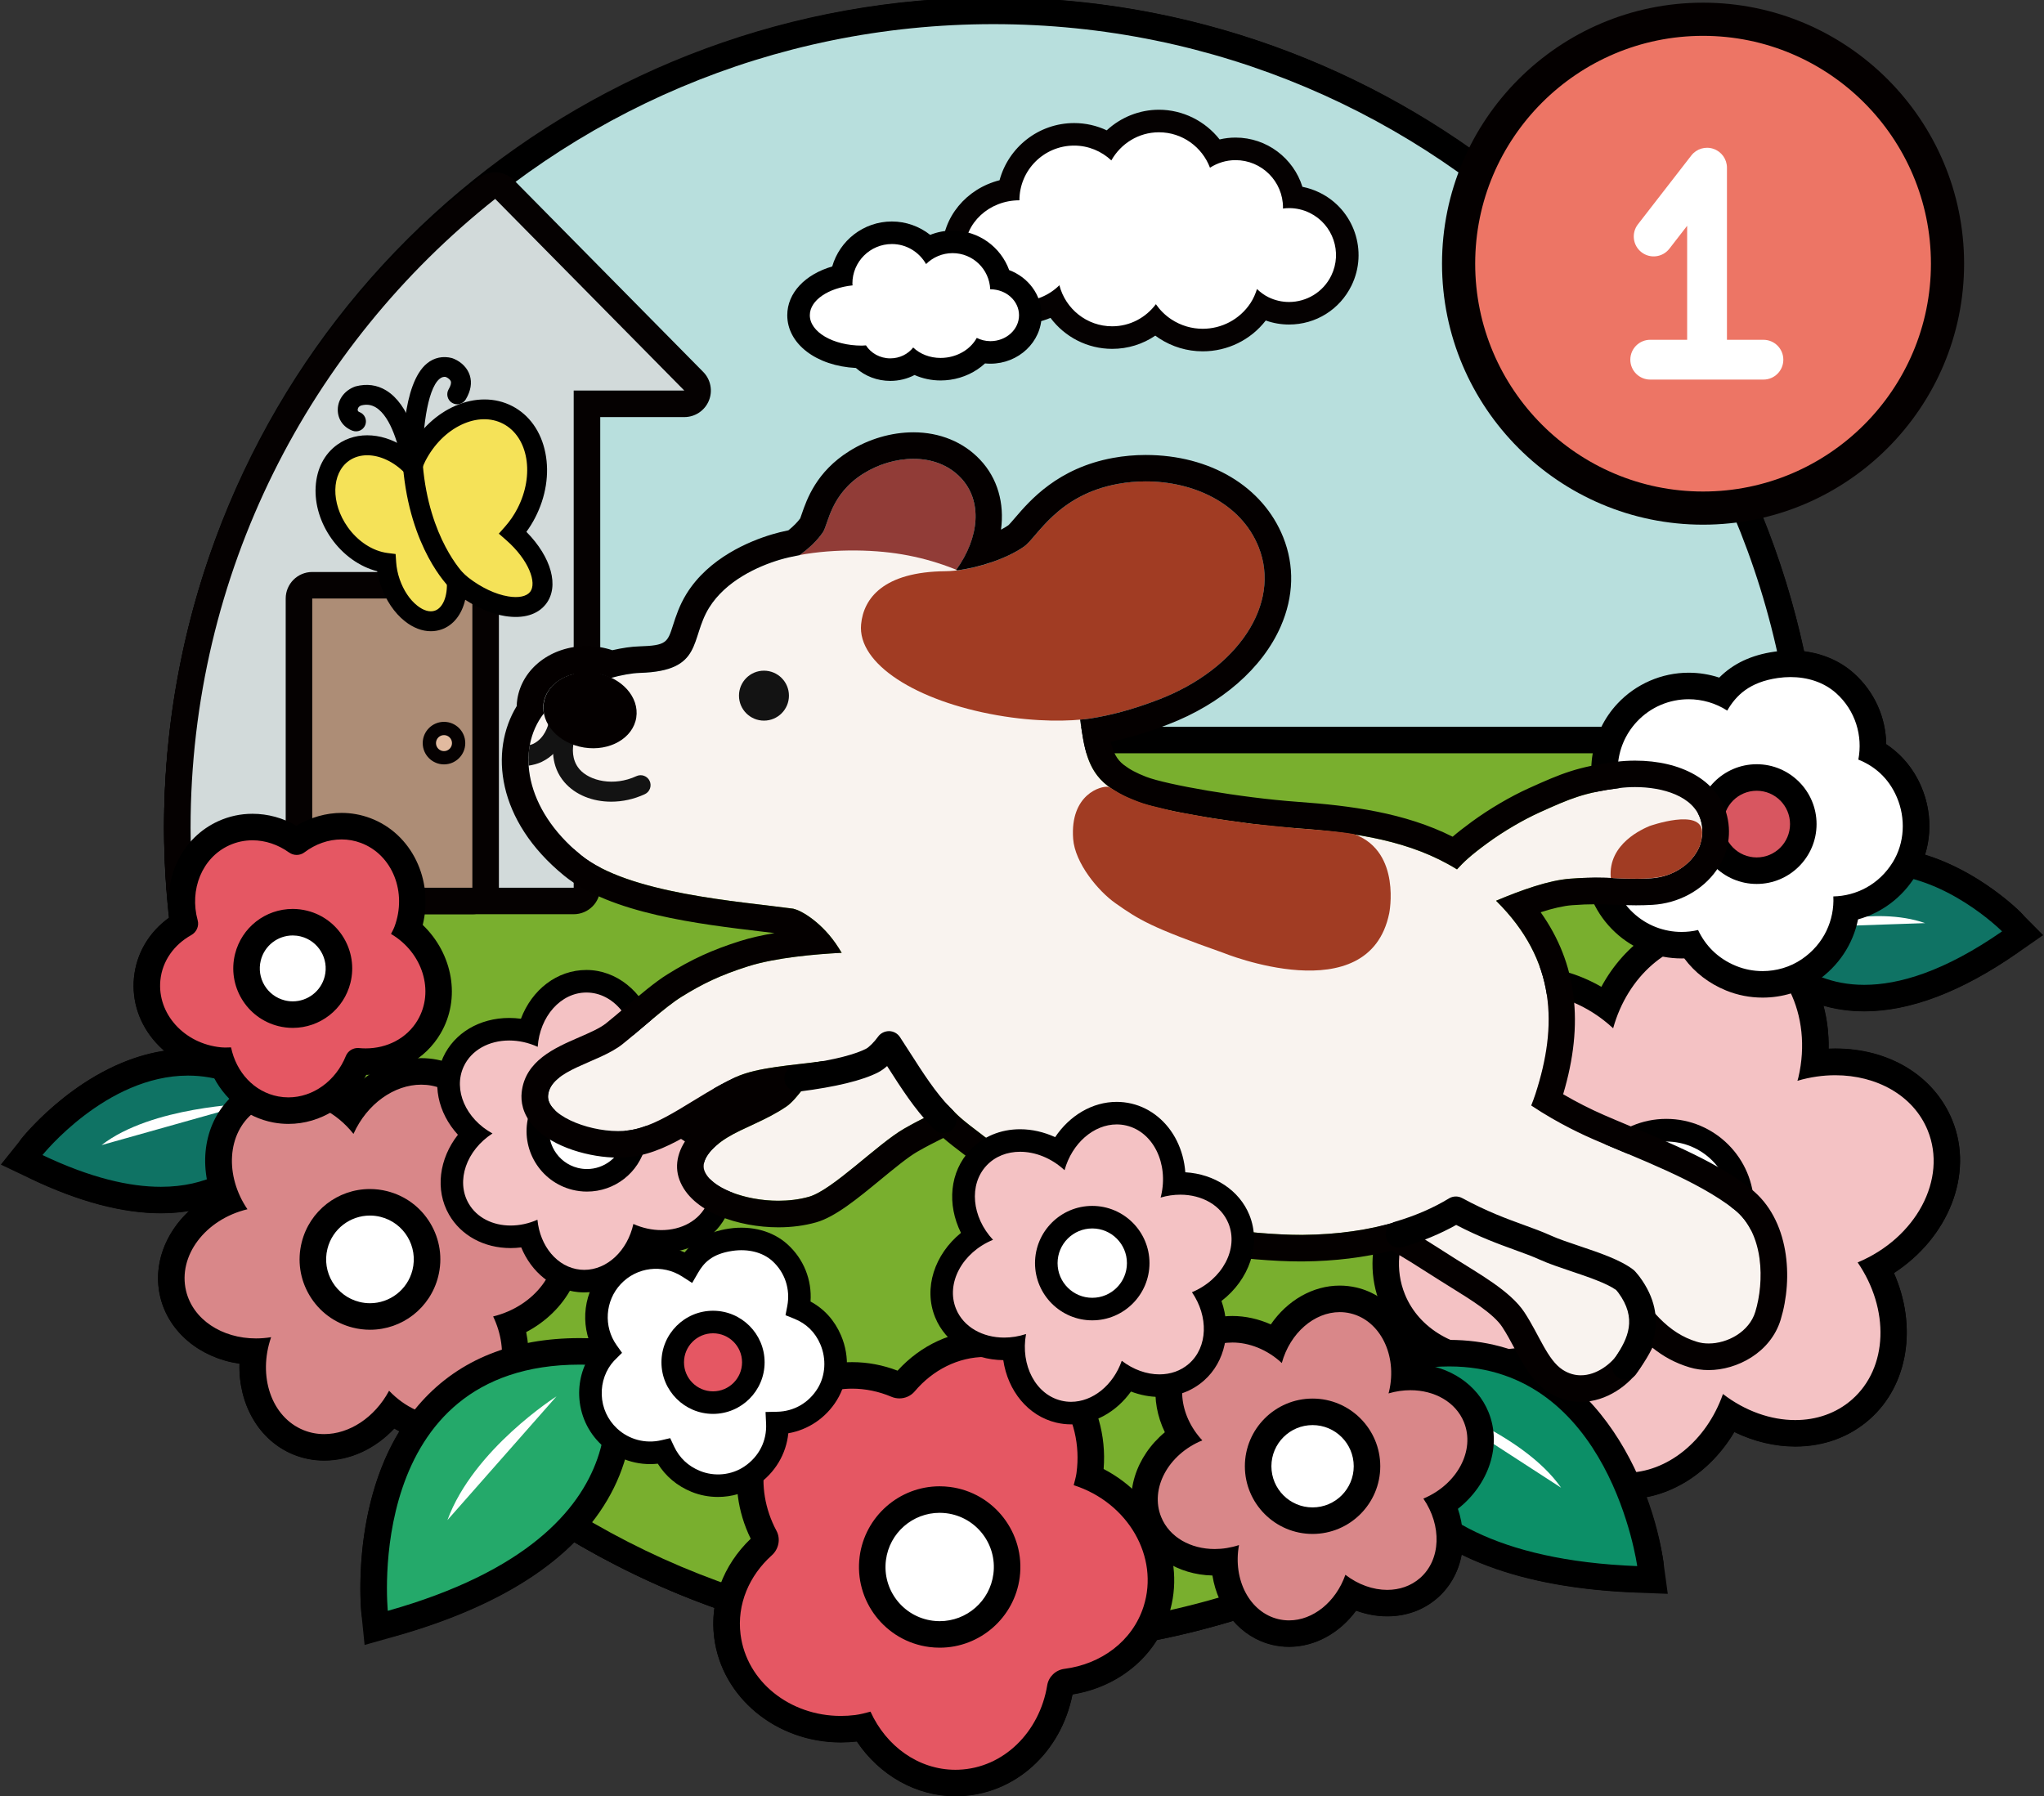 <?xml version="1.0" encoding="utf-8"?>
<!-- Generator: Adobe Illustrator 25.2.1, SVG Export Plug-In . SVG Version: 6.00 Build 0)  -->
<svg version="1.1" id="레이어_1" xmlns="http://www.w3.org/2000/svg" xmlns:xlink="http://www.w3.org/1999/xlink" x="0px"
	 y="0px" viewBox="0 0 154.076 135.408" enable-background="new 0 0 154.076 135.408" xml:space="preserve">
<rect x="0" y="0" width="154.076" height="135.408" fill="#333333" stroke="none"/>
<g>
	<g>
		<path fill="#FFFFFF" d="M72.019,134.408c-2.812,0-5.454-1.632-6.931-4.221c-0.162,0.034-0.329,0.063-0.502,0.085
			c-0.4,0.05-0.806,0.076-1.207,0.076c-4.37,0-8.045-3.018-8.55-7.02c-0.119-0.941-0.06-1.873,0.176-2.784
			c-4.145-1.415-8.139-3.278-11.896-5.55c-2.889,3.174-7.46,5.658-13.604,7.392c-0.089,0.025-0.181,0.038-0.271,0.038
			c-0.199,0-0.395-0.059-0.562-0.173c-0.245-0.166-0.403-0.432-0.433-0.726c-0.037-0.365-0.785-8.354,3.369-14.073
			c-0.728-0.24-1.43-0.611-2.072-1.098c-1.293,1.699-3.194,2.747-5.1,2.747c-0.669,0-1.319-0.126-1.933-0.375
			c-2.496-1.012-3.823-3.855-3.364-6.84c-2.997-0.058-5.488-1.834-6.088-4.359c-0.666-2.795,1.141-5.697,4.135-6.948
			c-0.164-0.356-0.299-0.722-0.406-1.095c-1.378,0.646-2.938,0.972-4.656,0.972c-2.734,0-5.88-0.838-9.351-2.491
			c-0.275-0.131-0.476-0.381-0.544-0.679s0.003-0.61,0.194-0.849c0.208-0.26,5.169-6.36,11.748-6.36
			c0.628,0,1.252,0.057,1.869,0.169c-0.042-0.137-0.083-0.275-0.124-0.413c-3.004-0.614-5.098-3.192-4.821-6.036
			c0.167-1.713,1.158-3.21,2.727-4.127c-0.101-0.85-0.185-1.713-0.251-2.571c-0.007-0.039-0.013-0.078-0.016-0.117l-0.025-0.423
			l-0.033-0.409c-0.019-0.22-0.037-0.439-0.048-0.661c-0.005-0.105-0.013-0.529-0.013-0.529c-0.04-0.839-0.067-1.688-0.067-2.545
			c0-1.014,0.024-1.977,0.072-2.955l0.032-0.618l0.024-0.321c0.038-0.616,0.084-1.228,0.139-1.836
			c0.002-0.028,0.006-0.055,0.011-0.082c0.041-0.478,0.085-0.888,0.131-1.298l0.042-0.328c0.129-1.08,0.289-2.172,0.477-3.25
			l0.022-0.122c5.169-29.432,30.644-50.801,60.57-50.801c29.273,0,54.486,20.653,60.276,49.234c1.522,0.039,2.909,0.557,3.922,1.469
			c1.469,1.321,2.218,3.203,2.081,5.15c1.246,0.675,2.167,1.698,2.744,3.049c0.757,1.776,0.692,3.765-0.158,5.411
			c4.386,0.918,7.716,4.223,7.873,4.38c0.208,0.209,0.313,0.501,0.287,0.795c-0.027,0.294-0.183,0.562-0.425,0.731
			c-4.018,2.792-7.705,4.208-10.958,4.208c-1.779,0-3.446-0.438-4.88-1.274c0.993,1.816,1.382,3.99,1.115,6.205
			c0.527-0.078,1.056-0.117,1.583-0.117c3.664,0,6.687,1.831,7.89,4.778c1.57,3.848-0.556,8.465-4.776,10.758
			c2.051,3.773,1.609,8.2-1.196,10.666c-1.337,1.175-3.044,1.797-4.938,1.797l0,0c-1.696,0-3.432-0.508-4.998-1.448
			c-1.563,3.238-4.5,5.356-7.64,5.418c1.321,3.117,1.698,5.772,1.716,5.903c0.04,0.293-0.051,0.589-0.25,0.808
			c-0.19,0.209-0.459,0.328-0.741,0.328c-0.013,0-0.026,0-0.039-0.001c-5.912-0.229-10.643-1.404-14.111-3.501
			c0.142,1.604-0.39,3.125-1.557,4.151c-0.852,0.75-1.937,1.146-3.137,1.146c-0.918,0-1.854-0.238-2.721-0.683
			c-1.031,1.822-2.8,2.982-4.679,2.982c-0.347,0-0.694-0.041-1.031-0.12c-1.15-0.271-2.128-0.973-2.818-2.01
			c-2.201,0.689-4.463,1.26-6.743,1.698c-1.216,2.222-3.502,3.732-6.217,4.078c-0.218,0.027-0.401,0.2-0.436,0.411
			c-0.669,4.095-3.802,7.055-7.618,7.2C72.21,134.406,72.114,134.408,72.019,134.408z"/>
	</g>
	<g>
		<path d="M74.886,1.802c29.575,0,54.18,21.22,59.458,49.262c0.21-0.02,0.42-0.03,0.63-0.03c1.26,0,2.502,0.37,3.441,1.215
			c1.454,1.308,2.008,3.22,1.665,5.001c1.193,0.479,2.271,1.353,2.908,2.848c0.672,1.577,0.586,3.435-0.315,4.893
			c-0.208,0.336-0.448,0.63-0.704,0.9c4.886,0.228,8.945,4.311,8.945,4.311c-4.365,3.034-7.781,4.03-10.387,4.03
			c-2.346,0-4.035-0.808-5.167-1.664c-0.289,0.155-0.592,0.279-0.903,0.377c-0.045,0.256-0.088,0.512-0.137,0.766
			c1.36,1.958,1.9,4.701,1.24,7.503c-0.02,0.085-0.048,0.166-0.07,0.25c0.959-0.283,1.922-0.418,2.854-0.418
			c3.121,0,5.89,1.523,6.964,4.155c1.498,3.671-0.865,8.108-5.28,9.958c2.411,3.513,2.305,7.936-0.426,10.337
			c-1.189,1.045-2.694,1.548-4.278,1.548c-1.836,0-3.776-0.676-5.448-1.965c-1.247,3.551-4.221,5.937-7.331,5.937
			c-0.461,0-0.924-0.052-1.385-0.161c-0.048-0.011-0.093-0.03-0.141-0.042c1.902,3.665,2.393,7.241,2.393,7.241
			c-8.12-0.314-12.907-2.403-15.723-4.883c-0.068,0.044-0.136,0.087-0.203,0.13c1.174,1.974,1.056,4.335-0.441,5.65
			c-0.688,0.605-1.56,0.896-2.477,0.896c-1.063,0-2.187-0.391-3.155-1.138c-0.722,2.056-2.444,3.438-4.245,3.438
			c-0.267,0-0.535-0.03-0.802-0.093c-1.162-0.273-2.057-1.119-2.576-2.238c-2.558,0.841-5.19,1.513-7.885,2.009
			c-1.015,2.212-3.18,3.659-5.673,3.977c-0.655,0.083-1.19,0.59-1.296,1.242c-0.574,3.514-3.282,6.233-6.669,6.362
			c-0.083,0.003-0.166,0.005-0.249,0.005c-2.786,0-5.224-1.781-6.402-4.383c-0.377,0.102-0.755,0.204-1.155,0.255
			c-0.364,0.046-0.725,0.068-1.082,0.068c-3.832,0-7.109-2.581-7.558-6.145c-0.145-1.151,0.026-2.27,0.447-3.292
			c-4.737-1.53-9.216-3.628-13.361-6.214c-2.313,2.845-6.443,5.686-13.673,7.727c0,0-0.931-9.213,4.24-14.658
			c-1.454-0.016-2.971-0.701-4.145-1.937c-1.083,2.023-3.002,3.27-4.893,3.27c-0.527,0-1.053-0.097-1.557-0.301
			c-2.418-0.98-3.464-4.065-2.441-7.007c-0.387,0.064-0.77,0.094-1.146,0.094c-2.549,0-4.75-1.415-5.268-3.592
			c-0.626-2.633,1.445-5.381,4.628-6.146c-0.692-1.019-1.06-2.143-1.14-3.228c-1.289,0.876-3.039,1.535-5.388,1.535
			c-2.336,0-5.265-0.653-8.921-2.394c0,0,4.794-5.985,10.967-5.985c1.092,0,2.227,0.187,3.386,0.628
			c-0.308-0.911-0.594-1.832-0.86-2.762c-0.003,0-0.006,0-0.009,0c-0.007,0-0.015,0.001-0.022,0.001c-0.003,0-0.007,0-0.01,0
			c-2.767-0.269-4.812-2.529-4.567-5.048c0.144-1.476,1.049-2.7,2.328-3.412c0.212-0.118,0.364-0.306,0.447-0.521
			c-0.127-1.01-0.229-2.028-0.306-3.053H14.55c-0.01-0.138-0.015-0.278-0.025-0.416c-0.024-0.352-0.062-0.701-0.08-1.054
			c-0.009-0.171-0.006-0.346-0.013-0.517c-0.039-0.831-0.066-1.665-0.066-2.506c0-0.014,0.001-0.028,0.001-0.042
			c0-0.016-0.001-0.032-0.001-0.049c0-0.944,0.025-1.882,0.071-2.814c0.009-0.204,0.02-0.408,0.031-0.612
			c0.006-0.106,0.018-0.211,0.024-0.317c0.037-0.605,0.083-1.207,0.137-1.807c0-0.001,0-0.002,0-0.002
			c0.041-0.453,0.088-0.904,0.14-1.354c0.013-0.109,0.028-0.217,0.041-0.325c0.128-1.074,0.285-2.139,0.468-3.195
			c0.006-0.037,0.013-0.073,0.02-0.11C20.287,23.388,45.058,1.802,74.886,1.802 M74.886-0.198
			c-30.413,0-56.301,21.717-61.557,51.638l-0.019,0.109c-0.192,1.105-0.355,2.216-0.485,3.306l-0.016,0.123l-0.026,0.209
			c-0.053,0.469-0.102,0.935-0.145,1.402c0,0.004-0.001,0.007-0.001,0.011c-0.056,0.62-0.103,1.237-0.141,1.857l-0.008,0.105
			c-0.006,0.073-0.012,0.146-0.016,0.219c-0.012,0.214-0.023,0.424-0.032,0.635c-0.049,0.986-0.073,1.966-0.073,2.906
			c0,0.012,0,0.029,0.001,0.047c0,0.017-0.001,0.033-0.001,0.045c0,0.79,0.022,1.616,0.068,2.6c0.002,0.052,0.003,0.114,0.004,0.177
			c0.002,0.117,0.004,0.233,0.01,0.348c0.012,0.23,0.031,0.459,0.05,0.687c0.011,0.133,0.023,0.267,0.032,0.401l0.01,0.165
			c0.005,0.087,0.009,0.174,0.016,0.261c0.004,0.058,0.011,0.116,0.02,0.172c0.05,0.648,0.111,1.298,0.181,1.943
			c-1.525,1.093-2.481,2.707-2.659,4.531c-0.174,1.785,0.416,3.527,1.661,4.903c0.196,0.217,0.405,0.42,0.625,0.61
			C6.245,80.146,1.842,85.56,1.64,85.811c-0.382,0.477-0.525,1.102-0.388,1.697s0.538,1.096,1.089,1.358
			c3.606,1.717,6.897,2.588,9.781,2.588c0.737,0,1.448-0.056,2.132-0.167c-1.83,1.704-2.738,4.115-2.178,6.469
			c0.633,2.659,3.008,4.613,5.976,5.041c-0.088,3.034,1.447,5.789,4.074,6.854c0.733,0.297,1.51,0.448,2.308,0.448
			c1.962,0,3.855-0.89,5.289-2.416c0.127,0.075,0.256,0.147,0.386,0.215c-3.602,5.91-2.904,13.366-2.867,13.726
			c0.059,0.588,0.376,1.12,0.865,1.452c0.335,0.228,0.728,0.347,1.125,0.347c0.182,0,0.364-0.025,0.543-0.075
			c5.942-1.677,10.475-4.057,13.505-7.087c3.365,1.975,6.91,3.632,10.576,4.942c-0.107,0.746-0.115,1.503-0.021,2.25
			c0.568,4.501,4.67,7.895,9.543,7.895c0.401,0,0.807-0.023,1.209-0.069c1.705,2.55,4.481,4.129,7.431,4.129
			c0.108,0,0.217-0.002,0.326-0.006c4.181-0.159,7.629-3.292,8.5-7.67c2.71-0.443,5.01-1.942,6.368-4.123
			c1.937-0.388,3.859-0.868,5.74-1.434c0.79,0.915,1.813,1.555,2.957,1.824c0.413,0.097,0.837,0.146,1.26,0.146
			c1.961,0,3.814-1.04,5.056-2.727c0.764,0.28,1.558,0.428,2.344,0.428c1.447,0,2.76-0.482,3.798-1.394
			c0.98-0.861,1.592-2.004,1.82-3.26c3.439,1.695,7.841,2.654,13.149,2.859c0.026,0.001,0.052,0.001,0.077,0.001
			c0.563,0,1.102-0.238,1.482-0.657c0.397-0.438,0.58-1.03,0.5-1.616c-0.016-0.118-0.316-2.231-1.297-4.913
			c2.669-0.511,5.086-2.312,6.636-4.916c1.47,0.713,3.044,1.093,4.592,1.093c2.14,0,4.076-0.707,5.598-2.046
			c2.942-2.587,3.601-7.051,1.839-11.03c4.104-2.667,6.054-7.464,4.398-11.522c-1.359-3.331-4.737-5.4-8.816-5.4
			c-0.168,0-0.336,0.004-0.504,0.011c0.023-1.116-0.108-2.211-0.387-3.25c0.975,0.281,2.007,0.424,3.074,0.424
			c3.461,0,7.339-1.476,11.528-4.388c0.486-0.338,0.797-0.873,0.85-1.462c0.053-0.589-0.157-1.171-0.574-1.591
			c-0.152-0.153-3.125-3.103-7.226-4.355c0.513-1.645,0.428-3.465-0.278-5.123c-0.573-1.345-1.476-2.434-2.648-3.211
			c-0.027-2.028-0.884-3.951-2.428-5.34c-1.008-0.907-2.319-1.482-3.766-1.665C129.821,20.435,104.382-0.198,74.886-0.198
			L74.886-0.198z"/>
	</g>
</g>
<g>
	<g>
		<circle fill="#B8DFDD" cx="74.886" cy="62.34" r="61.52"/>
	</g>
	<g>
		<path d="M74.886,1.82c33.424,0,60.52,27.096,60.52,60.52s-27.096,60.52-60.52,60.52s-60.52-27.096-60.52-60.52
			S41.462,1.82,74.886,1.82 M74.886-0.18c-34.474,0-62.52,28.046-62.52,62.52s28.046,62.52,62.52,62.52s62.52-28.046,62.52-62.52
			S109.36-0.18,74.886-0.18L74.886-0.18z"/>
	</g>
</g>
<g>
	<g>
		<path fill="#79AF2E" d="M74.886,123.86c-33.922,0-61.52-27.598-61.52-61.52c0-1.813,0.088-3.659,0.268-5.643
			c0.047-0.515,0.479-0.909,0.996-0.909h120.512c0.517,0,0.949,0.395,0.996,0.909c0.18,1.98,0.268,3.826,0.268,5.643
			C136.406,96.263,108.808,123.86,74.886,123.86z"/>
	</g>
	<g>
		<path d="M135.142,56.789c0.166,1.829,0.264,3.679,0.264,5.551c0,33.424-27.096,60.52-60.52,60.52s-60.52-27.096-60.52-60.52
			c0-1.873,0.098-3.722,0.264-5.551H135.142 M135.142,54.789H14.63c-1.034,0-1.898,0.789-1.992,1.819
			c-0.183,2.014-0.272,3.889-0.272,5.733c0,34.474,28.046,62.52,62.52,62.52s62.52-28.046,62.52-62.52
			c0-1.844-0.089-3.719-0.272-5.733C137.04,55.577,136.176,54.789,135.142,54.789L135.142,54.789z"/>
	</g>
</g>
<g>
	<g>
		<path fill="#D2DADA" d="M14.549,67.925c-0.524,0-0.959-0.404-0.998-0.927c-0.127-1.733-0.186-3.185-0.186-4.566
			c0-18.884,8.507-36.46,23.339-48.22c0.183-0.145,0.402-0.216,0.621-0.216c0.26,0,0.518,0.101,0.712,0.298l14.259,14.45
			c0.283,0.287,0.366,0.716,0.21,1.088c-0.155,0.372-0.519,0.614-0.922,0.614h-7.339v36.479c0,0.552-0.448,1-1,1H14.549z"/>
	</g>
	<g>
		<path fill="#050101" d="M37.326,14.995l14.258,14.45h-8.339v37.48H14.549c-0.109-1.485-0.184-2.98-0.184-4.494
			C14.366,43.202,23.345,26.081,37.326,14.995 M37.326,12.995c-0.437,0-0.876,0.143-1.242,0.433
			C21.011,25.379,12.366,43.24,12.366,62.431c0,1.411,0.06,2.885,0.189,4.64c0.077,1.045,0.947,1.853,1.995,1.853h28.696
			c1.105,0,2-0.895,2-2v-35.48h6.339c0.806,0,1.534-0.484,1.845-1.228c0.311-0.744,0.145-1.602-0.422-2.176L38.75,13.59
			C38.361,13.196,37.844,12.995,37.326,12.995L37.326,12.995z"/>
	</g>
</g>
<g>
	<g>
		<path fill="#AD8D76" d="M23.536,67.925c-0.552,0-1-0.448-1-1V45.123c0-0.552,0.448-1,1-1h12.071c0.552,0,1,0.448,1,1v21.802
			c0,0.552-0.448,1-1,1H23.536z"/>
	</g>
	<g>
		<path fill="#050101" d="M35.606,45.123v21.802h-12.07V45.123H35.606 M35.606,43.123h-12.07c-1.105,0-2,0.895-2,2v21.802
			c0,1.105,0.895,2,2,2h12.071c1.105,0,2-0.895,2-2V45.123C37.606,44.018,36.711,43.123,35.606,43.123L35.606,43.123z"/>
	</g>
</g>
<g>
	<g>
		<path fill="#F5E258" d="M25.873,34.124c1.477-1.046,3.665-0.56,5.208,1.042c0.098-0.255,0.191-0.511,0.321-0.761
			c1.505-2.908,4.576-4.308,6.86-3.126c2.283,1.182,2.914,4.497,1.409,7.406c-0.285,0.551-0.627,1.047-1.008,1.483
			c1.905,1.674,2.762,3.79,1.898,4.908c-0.93,1.204-3.487,0.786-5.711-0.932c-0.151-0.117-0.282-0.243-0.422-0.365
			c0.09,1.432-0.431,2.638-1.406,2.971c-1.301,0.446-2.917-0.83-3.608-2.849c-0.171-0.498-0.268-0.994-0.3-1.466
			c-1.269-0.163-2.589-0.956-3.514-2.262C24.074,38.019,24.196,35.311,25.873,34.124z"/>
	</g>
	<g>
		<g>
			<path d="M32.477,47.214c0.227,0,0.45-0.036,0.666-0.11c0.922-0.315,1.527-1.274,1.647-2.536c1.078,0.798,2.257,1.331,3.339,1.507
				c1.22,0.2,2.19-0.072,2.728-0.77c0.946-1.225,0.239-3.362-1.677-5.174c0.313-0.394,0.59-0.82,0.824-1.275
				c1.598-3.087,0.894-6.636-1.569-7.91c-2.468-1.273-5.77,0.199-7.366,3.287c-0.048,0.092-0.092,0.186-0.132,0.279
				c-1.658-1.433-3.806-1.739-5.281-0.694l0,0c-1.842,1.305-2.005,4.253-0.362,6.571c0.877,1.238,2.158,2.106,3.474,2.369
				c0.05,0.422,0.147,0.846,0.291,1.264c0.357,1.045,0.961,1.94,1.698,2.522C31.317,46.987,31.91,47.214,32.477,47.214z
				 M33.996,42.902l0.058,0.899c0.083,1.308-0.37,2.325-1.153,2.594c-0.504,0.172-1.101,0.018-1.679-0.439
				c-0.626-0.494-1.142-1.267-1.454-2.177c-0.155-0.454-0.249-0.915-0.279-1.368l-0.021-0.309l-0.306-0.039
				c-1.215-0.156-2.432-0.943-3.257-2.107c-1.402-1.98-1.32-4.46,0.185-5.526l0,0c1.298-0.915,3.282-0.498,4.723,0.997l0.409,0.424
				l0.245-0.642c0.081-0.211,0.16-0.424,0.269-0.631c1.407-2.721,4.258-4.052,6.355-2.966c2.096,1.085,2.655,4.18,1.248,6.9
				c-0.265,0.512-0.587,0.984-0.957,1.407L38.134,40.2l0.282,0.247c1.752,1.54,2.564,3.472,1.848,4.398
				c-0.361,0.468-1.075,0.645-2.013,0.489c-1.019-0.167-2.145-0.695-3.171-1.489c-0.1-0.077-0.19-0.158-0.281-0.24L33.996,42.902z"
				/>
			<path d="M32.477,47.589c-0.657,0-1.332-0.26-1.953-0.751c-0.794-0.627-1.44-1.584-1.82-2.695
				c-0.122-0.354-0.213-0.715-0.271-1.077c-1.325-0.339-2.569-1.225-3.445-2.46c-0.843-1.19-1.268-2.576-1.194-3.903
				c0.075-1.359,0.66-2.492,1.646-3.191c1.506-1.067,3.615-0.888,5.368,0.415c1.714-3.175,5.184-4.664,7.8-3.314
				c1.295,0.67,2.184,1.925,2.503,3.536c0.313,1.579,0.039,3.312-0.773,4.88c-0.19,0.37-0.411,0.727-0.658,1.066
				c1.887,1.911,2.497,4.116,1.475,5.439c-0.625,0.811-1.722,1.131-3.085,0.911c-0.969-0.158-2.018-0.589-3.003-1.229
				c-0.257,1.118-0.904,1.937-1.801,2.243C33.012,47.545,32.747,47.589,32.477,47.589z M31.763,46.701
				c0.308,0.118,0.614,0.16,0.91,0.127C32.38,46.861,32.072,46.818,31.763,46.701z M27.681,34.322c-0.504,0-0.978,0.135-1.375,0.415
				c-1.335,0.946-1.378,3.19-0.095,5.002c0.765,1.08,1.886,1.809,2.999,1.952l0.611,0.078l0.042,0.617
				c0.028,0.422,0.116,0.85,0.26,1.272c0.289,0.842,0.762,1.554,1.332,2.003c0.473,0.375,0.942,0.509,1.325,0.378
				c0.609-0.209,0.971-1.1,0.9-2.215l-0.117-1.8l1.482,1.297c0.092,0.083,0.173,0.156,0.263,0.226
				c0.977,0.756,2.042,1.258,3.002,1.416c0.783,0.131,1.385,0.004,1.656-0.348c0.513-0.664-0.088-2.383-1.799-3.887l-0.565-0.495
				l0.497-0.563c0.352-0.401,0.656-0.85,0.905-1.331c1.312-2.537,0.824-5.405-1.087-6.395c-0.908-0.47-2.011-0.447-3.105,0.062
				c-1.127,0.526-2.102,1.5-2.745,2.743c-0.095,0.18-0.164,0.362-0.233,0.543l-0.474,1.242l-0.819-0.849
				C29.688,34.8,28.631,34.322,27.681,34.322z M34.479,43.872l0.534,0.395c1.029,0.761,2.157,1.272,3.176,1.438
				c0.188,0.031,0.368,0.049,0.541,0.056c-0.172-0.007-0.353-0.026-0.54-0.057c-1.08-0.177-2.266-0.732-3.339-1.562
				c-0.104-0.081-0.2-0.166-0.295-0.251l-0.126-0.111c0.013,0.215,0.013,0.423,0,0.623L34.479,43.872z M40.686,44.885
				c-0.037,0.066-0.078,0.129-0.125,0.189c-0.184,0.238-0.432,0.416-0.734,0.531c0.302-0.115,0.55-0.293,0.733-0.53
				C40.607,45.015,40.648,44.952,40.686,44.885z M30.159,45.367C30.16,45.367,30.16,45.367,30.159,45.367
				C30.16,45.367,30.16,45.367,30.159,45.367z M29.799,44.787c0.109,0.204,0.229,0.396,0.358,0.577
				C30.028,45.183,29.909,44.991,29.799,44.787z M39.626,41.151c0.799,0.963,1.25,1.968,1.27,2.797
				C40.876,43.12,40.428,42.116,39.626,41.151z M26.227,40.921c0.748,0.758,1.665,1.28,2.615,1.47l0.267,0.053l0.032,0.271
				c0.033,0.284,0.09,0.568,0.168,0.851c-0.104-0.375-0.169-0.753-0.194-1.129v-0.001C28.082,42.303,27.05,41.753,26.227,40.921z
				 M38.664,40.166c0.045,0.04,0.09,0.08,0.135,0.121l-0.126-0.119l0.154-0.193C38.773,40.039,38.719,40.103,38.664,40.166
				L38.664,40.166z M30.247,34.449c0.292,0.205,0.572,0.444,0.835,0.717l0.034-0.09c0.099-0.259,0.18-0.468,0.288-0.672
				c0.188-0.365,0.403-0.709,0.641-1.029c-0.237,0.318-0.453,0.662-0.643,1.031c-0.044,0.084-0.084,0.17-0.12,0.255l-0.202,0.471
				l-0.388-0.335C30.547,34.671,30.398,34.555,30.247,34.449z M26.325,33.863c-0.158,0.073-0.309,0.16-0.452,0.262
				c-0.242,0.171-0.454,0.376-0.633,0.61c0.178-0.231,0.389-0.437,0.633-0.61C26.017,34.023,26.168,33.936,26.325,33.863z"/>
		</g>
	</g>
	<g>
		<g>
			<path d="M34.427,44.153c0.098,0,0.196-0.039,0.271-0.115c0.143-0.149,0.138-0.387-0.011-0.53
				c-0.027-0.026-2.713-2.679-3.196-8.462c-0.045-1.52,0.119-5.743,1.413-6.783c0.252-0.202,0.526-0.258,0.852-0.186
				c0.18,0.081,0.485,0.259,0.583,0.562c0.077,0.243,0.011,0.545-0.198,0.897c-0.105,0.178-0.047,0.408,0.131,0.514
				c0.176,0.107,0.406,0.048,0.514-0.131c0.323-0.545,0.414-1.053,0.268-1.509c-0.14-0.436-0.495-0.8-1.003-1.023
				c-0.024-0.013-0.051-0.022-0.078-0.029c-0.562-0.146-1.098-0.034-1.537,0.32c-1.817,1.46-1.71,6.805-1.692,7.41
				c0.51,6.107,3.308,8.847,3.427,8.961C34.241,44.119,34.333,44.153,34.427,44.153z"/>
			<path d="M34.427,44.528c-0.197,0-0.382-0.076-0.52-0.213c-0.119-0.113-3.016-2.958-3.536-9.196
				c-0.032-1.038-0.086-6.193,1.831-7.733c0.528-0.428,1.191-0.566,1.866-0.391l0.165,0.063c0.576,0.251,1.005,0.696,1.179,1.237
				c0.18,0.562,0.078,1.172-0.302,1.814c-0.106,0.176-0.272,0.299-0.468,0.347c-0.191,0.049-0.393,0.018-0.563-0.086
				c-0.351-0.208-0.469-0.669-0.259-1.025c0.148-0.249,0.206-0.459,0.164-0.593c-0.038-0.119-0.18-0.244-0.379-0.333
				c-0.148-0.026-0.304,0.008-0.463,0.137c-0.988,0.793-1.339,4.267-1.272,6.479c0.465,5.565,3.058,8.18,3.083,8.206
				c0.295,0.283,0.305,0.758,0.02,1.057C34.821,44.448,34.629,44.528,34.427,44.528z M31.365,36.968
				c0.824,4.591,2.941,6.691,3.063,6.809c0.001,0,0.001-0.001,0.002-0.002C34.323,43.676,32.192,41.535,31.365,36.968z
				 M32.019,28.848c-0.762,1.548-0.938,4.286-0.904,6.029C31.105,34.023,31.133,30.66,32.019,28.848z M33.857,27.72
				c0.303,0.13,0.699,0.371,0.839,0.805c0.083,0.263,0.061,0.557-0.068,0.875c0.129-0.32,0.153-0.613,0.069-0.875
				c-0.107-0.333-0.391-0.615-0.797-0.794C33.886,27.726,33.872,27.723,33.857,27.72z"/>
		</g>
	</g>
	<g>
		<g>
			<path d="M31.111,35.293c0.056,0,0.111-0.013,0.162-0.036c0.188-0.09,0.267-0.313,0.178-0.5c-0.005-0.01-0.01-0.019-0.015-0.026
				c-0.015-0.057-0.035-0.147-0.062-0.267c-0.232-1.02-0.85-3.729-2.458-4.708c-0.599-0.365-1.27-0.456-1.993-0.27
				c-0.661,0.226-1.075,0.768-1.085,1.388c-0.009,0.564,0.323,1.042,0.866,1.247c0.194,0.074,0.41-0.025,0.483-0.218
				c0.073-0.194-0.024-0.41-0.218-0.483c-0.35-0.133-0.384-0.418-0.382-0.535c0.003-0.228,0.149-0.543,0.551-0.681
				c0.497-0.129,0.961-0.066,1.388,0.192c1.337,0.814,1.903,3.299,2.117,4.233c0.097,0.425,0.122,0.538,0.303,0.626
				C30.997,35.281,31.053,35.293,31.111,35.293z"/>
			<path d="M31.111,35.668c-0.121,0-0.234-0.027-0.336-0.08c-0.334-0.162-0.391-0.414-0.496-0.869
				c-0.207-0.905-0.75-3.273-1.948-4.003c-0.338-0.204-0.698-0.253-1.099-0.149c-0.259,0.09-0.27,0.3-0.271,0.323
				c-0.002,0.11,0.07,0.152,0.14,0.179c0.385,0.146,0.581,0.579,0.436,0.965c-0.072,0.19-0.212,0.338-0.396,0.421
				c-0.183,0.081-0.386,0.086-0.573,0.016c-0.693-0.262-1.118-0.876-1.107-1.603c0.013-0.782,0.539-1.463,1.339-1.737
				c0.85-0.222,1.619-0.115,2.31,0.305c1.746,1.063,2.387,3.883,2.628,4.945l0.059,0.253l-0.003,0
				c0.143,0.407-0.019,0.797-0.36,0.96C31.326,35.645,31.22,35.668,31.111,35.668z M31.089,34.872
				c0.008,0.025,0.015,0.043,0.021,0.054l0,0.367v-0.375c0,0,0.003,0,0.008-0.002L31.089,34.872z M29.281,30.535
				c0.635,0.668,1.058,1.663,1.336,2.535C30.337,32.192,29.915,31.201,29.281,30.535z M26.218,31
				c0.037,0.352,0.261,0.635,0.618,0.771C26.426,31.615,26.251,31.289,26.218,31z M26.411,30.286
				c-0.087,0.122-0.149,0.26-0.178,0.408C26.261,30.56,26.318,30.418,26.411,30.286z"/>
		</g>
	</g>
</g>
<g>
	<g>
		<path fill="#FFFFFF" d="M90.663,25.637c-1.004,0-1.981-0.292-2.824-0.845c-0.261-0.171-0.505-0.365-0.73-0.582
			c-0.899,0.797-2.047,1.24-3.271,1.24c-1.842,0-3.495-1.02-4.35-2.588c-0.784,0.467-1.69,0.717-2.641,0.717
			c-2.743,0-4.975-2.092-4.975-4.664c0-2.321,1.817-4.251,4.188-4.605c0.38-2.368,2.438-4.183,4.911-4.183
			c0.931,0,1.834,0.264,2.618,0.754c0.936-1.103,2.312-1.759,3.772-1.759c1.734,0,3.337,0.928,4.23,2.381
			c0.493-0.186,1.015-0.282,1.544-0.282c2.168,0,3.978,1.567,4.355,3.627c0.559,0.04,1.099,0.185,1.609,0.435
			c1.053,0.515,1.842,1.409,2.222,2.518s0.306,2.3-0.209,3.353c-0.743,1.518-2.254,2.461-3.944,2.461l0,0
			c-0.672,0-1.32-0.15-1.926-0.448c-0.045-0.021-0.089-0.044-0.133-0.068c-0.041,0.069-0.082,0.137-0.125,0.204
			C94.025,24.765,92.41,25.637,90.663,25.637z"/>
	</g>
	<g>
		<path fill="#050101" d="M87.361,9.973c1.764,0,3.258,1.113,3.847,2.671c0.557-0.358,1.216-0.571,1.927-0.571
			c1.976,0,3.577,1.602,3.577,3.577c0,0.024-0.007,0.047-0.007,0.071c0.156-0.021,0.313-0.031,0.471-0.031
			c0.521,0,1.049,0.115,1.548,0.359c1.756,0.859,2.482,2.979,1.624,4.734c-0.614,1.255-1.872,1.984-3.182,1.984
			c-0.522,0-1.052-0.116-1.553-0.361c-0.329-0.161-0.609-0.377-0.862-0.616c-0.116,0.361-0.264,0.717-0.482,1.049
			c-0.827,1.263-2.204,1.948-3.609,1.948c-0.81,0-1.63-0.228-2.358-0.706c-0.476-0.312-0.865-0.706-1.172-1.147
			c-0.752,1.006-1.942,1.666-3.295,1.666c-1.92,0-3.52-1.318-3.979-3.095c-0.753,0.749-1.819,1.224-3.012,1.224
			c-2.278,0-4.124-1.708-4.124-3.814s1.847-3.814,4.124-3.814c0-2.278,1.847-4.124,4.124-4.124c1.087,0,2.069,0.429,2.805,1.116
			C84.483,10.835,85.815,9.973,87.361,9.973 M87.361,8.273c-1.475,0-2.876,0.57-3.936,1.553c-0.763-0.359-1.598-0.548-2.454-0.548
			c-2.688,0-4.956,1.83-5.625,4.31c-2.487,0.628-4.324,2.779-4.324,5.329c0,3.04,2.613,5.514,5.824,5.514
			c0.82,0,1.612-0.16,2.34-0.466c1.073,1.437,2.779,2.336,4.651,2.336c1.181,0,2.302-0.352,3.249-0.997
			c0.093,0.069,0.188,0.136,0.285,0.199c0.982,0.644,2.12,0.984,3.29,0.984c1.874,0,3.616-0.86,4.751-2.324
			c0.563,0.201,1.15,0.303,1.754,0.303c2.018,0,3.822-1.126,4.709-2.937c1.27-2.595,0.191-5.739-2.403-7.008
			c-0.417-0.204-0.85-0.35-1.297-0.437c-0.668-2.148-2.675-3.712-5.04-3.712c-0.406,0-0.809,0.047-1.201,0.14
			C90.848,9.129,89.165,8.273,87.361,8.273L87.361,8.273z"/>
	</g>
</g>
<g>
	<g>
		<g>
			<path fill="#0F7364" d="M12.124,90.473c-2.735,0-5.882-0.838-9.353-2.492l-1.139-0.542l0.789-0.985
				c0.208-0.26,5.17-6.364,11.749-6.364c2.559,0,5.004,0.931,7.266,2.766l0.515,0.417l-0.185,0.637
				C21.747,83.976,19.778,90.473,12.124,90.473z"/>
		</g>
		<g>
			<path d="M14.17,81.09c2.098,0,4.353,0.691,6.636,2.543c0,0-1.691,5.841-8.681,5.841c-2.337,0-5.266-0.653-8.923-2.394
				C3.202,87.079,7.996,81.091,14.17,81.09 M14.171,79.09v2V79.09L14.171,79.09c-7.054,0.001-12.31,6.464-12.531,6.739l-1.578,1.97
				l2.279,1.085c3.606,1.718,6.897,2.589,9.783,2.589c6.718,0,9.873-4.765,10.602-7.285l0.369-1.274l-1.03-0.835
				C19.621,80.096,16.965,79.09,14.171,79.09L14.171,79.09z"/>
		</g>
	</g>
	<g>
		<path fill="#FFFFFF" d="M18.733,83.213c0,0-7.313,0.186-11.077,3.117"/>
	</g>
</g>
<g>
	<circle fill="#E1BA9F" cx="33.468" cy="56.024" r="1.104"/>
	<path fill="#050101" d="M33.468,57.628c-0.884,0-1.604-0.72-1.604-1.604s0.72-1.604,1.604-1.604s1.604,0.72,1.604,1.604
		S34.352,57.628,33.468,57.628z M33.468,55.42c-0.333,0-0.604,0.271-0.604,0.604s0.271,0.604,0.604,0.604s0.604-0.271,0.604-0.604
		S33.801,55.42,33.468,55.42z"/>
</g>
<g>
	<g>
		<path fill="#F4C2C4" d="M122.546,112.032c-0.542,0-1.086-0.063-1.614-0.187c-3.804-0.895-6.279-4.825-6.062-9.292
			c-0.665,0.124-1.334,0.187-2.002,0.187c-3.665,0-6.688-1.831-7.891-4.778c-1.565-3.835,0.52-8.407,4.69-10.715
			c-2.634-3.599-2.732-8.266-0.073-11.093c1.394-1.482,3.374-2.299,5.576-2.299c2.05,0,4.155,0.714,5.952,1.994
			c1.5-3.567,4.637-5.952,8.021-5.952c0.542,0,1.086,0.063,1.614,0.187c2.175,0.512,3.971,2.002,5.056,4.196
			c0.874,1.767,1.199,3.823,0.948,5.9c0.527-0.078,1.056-0.117,1.583-0.117c3.664,0,6.687,1.831,7.89,4.777
			c1.57,3.848-0.556,8.466-4.776,10.758c2.052,3.773,1.609,8.2-1.196,10.666c-1.337,1.176-3.044,1.797-4.938,1.797l0,0
			c-1.695,0-3.432-0.508-4.997-1.448C128.741,109.899,125.739,112.032,122.546,112.032z"/>
	</g>
	<g>
		<g>
			<path d="M129.143,70.896c0.46,0,0.924,0.052,1.385,0.161c3.886,0.914,6.14,5.469,5.033,10.174c-0.02,0.085-0.048,0.166-0.07,0.25
				c0.959-0.283,1.922-0.418,2.854-0.418c3.121,0,5.89,1.523,6.964,4.155c1.498,3.671-0.865,8.108-5.28,9.958
				c2.411,3.513,2.305,7.936-0.426,10.336c-1.189,1.045-2.694,1.548-4.278,1.548c-1.836,0-3.776-0.676-5.448-1.965
				c-1.247,3.551-4.221,5.937-7.331,5.937c-0.461,0-0.924-0.052-1.385-0.161c-3.74-0.88-5.959-5.133-5.134-9.645
				c-1.06,0.348-2.129,0.514-3.16,0.514c-3.121,0-5.89-1.524-6.964-4.156c-1.506-3.69,0.888-8.157,5.348-9.989
				c-3.075-3.301-3.528-7.991-0.928-10.756c1.251-1.331,2.991-1.984,4.848-1.984c2.183,0,4.527,0.903,6.428,2.668
				C122.684,73.594,125.836,70.896,129.143,70.896 M129.144,68.896L129.144,68.896c-3.436,0-6.634,2.164-8.434,5.501
				c-1.729-0.996-3.653-1.542-5.54-1.542c-2.481,0-4.72,0.928-6.305,2.613c-2.822,3.001-2.972,7.615-0.613,11.474
				c-3.976,2.69-5.837,7.389-4.202,11.396c1.359,3.331,4.738,5.401,8.816,5.401c0.335,0,0.67-0.014,1.005-0.043
				c0.224,4.437,2.901,8.197,6.831,9.121c0.604,0.142,1.224,0.214,1.843,0.214c3.266,0,6.342-1.962,8.188-5.064
				c1.47,0.713,3.044,1.093,4.592,1.093c2.14,0,4.076-0.707,5.598-2.046c2.942-2.587,3.601-7.051,1.839-11.03
				c4.104-2.667,6.054-7.464,4.398-11.522c-1.359-3.331-4.737-5.4-8.815-5.4c-0.169,0-0.338,0.004-0.507,0.011
				c0.088-4.772-2.653-8.976-6.852-9.964C130.383,68.968,129.763,68.896,129.144,68.896L129.144,68.896z"/>
		</g>
	</g>
</g>
<g>
	<g>
		<g>
			<path fill="#0C8F67" d="M123.375,119.069c-8.418-0.325-14.404-2.55-17.792-6.612c-3.413-4.092-2.828-8.503-2.801-8.689
				l0.089-0.628l0.606-0.187c2.025-0.622,3.964-0.938,5.763-0.938c12.845,0,15.142,15.759,15.164,15.918l0.161,1.181
				L123.375,119.069z"/>
		</g>
		<g>
			<path d="M109.24,103.016c12.121,0,14.173,15.054,14.173,15.054c-21.547-0.833-19.642-14.16-19.642-14.16
				C105.791,103.289,107.607,103.016,109.24,103.016 M109.24,101.016c-1.898,0-3.936,0.33-6.056,0.982l-1.213,0.373l-0.18,1.256
				c-0.029,0.204-0.671,5.041,3.023,9.47c3.576,4.289,9.808,6.634,18.521,6.971l2.381,0.092l-0.322-2.361
				C124.604,111.994,120.209,101.016,109.24,101.016L109.24,101.016z"/>
		</g>
	</g>
	<g>
		<path fill="#FFFFFF" d="M107.652,105.662c0,0,7.154,2.383,10.024,6.499"/>
	</g>
</g>
<g>
	<g>
		<g>
			<path fill="#0F7364" d="M140.526,75.249c-5.519,0-7.792-4.003-7.885-4.173l-0.307-0.556l0.372-0.514
				c2.457-3.394,5.432-5.114,8.842-5.114c5.427,0,9.889,4.434,10.076,4.623l0.839,0.845l-0.978,0.68
				C147.468,73.833,143.78,75.249,140.526,75.249C140.527,75.249,140.527,75.249,140.526,75.249z"/>
		</g>
		<g>
			<path d="M141.549,65.891c5.073,0,9.366,4.327,9.366,4.327c-4.365,3.034-7.782,4.03-10.388,4.03c-4.992,0-7.01-3.657-7.01-3.657
				C136.077,67.056,138.917,65.891,141.549,65.891 M141.549,63.891c-3.749,0-6.997,1.86-9.652,5.528l-0.744,1.028l0.613,1.111
				c0.106,0.192,2.658,4.691,8.761,4.691c3.462,0,7.341-1.476,11.53-4.388l1.956-1.36l-1.678-1.691
				C152.135,68.609,147.387,63.891,141.549,63.891L141.549,63.891z"/>
		</g>
	</g>
	<g>
		<path fill="#FFFFFF" d="M136.255,69.897c0,0,5.02-1.647,8.86-0.302"/>
	</g>
</g>
<g>
	<g>
		<g>
			<path fill="#D98789" d="M24.436,109.118c-0.669,0-1.319-0.126-1.933-0.375c-2.497-1.011-3.823-3.854-3.364-6.84
				c-2.997-0.058-5.488-1.834-6.088-4.359c-0.665-2.795,1.14-5.696,4.133-6.947c-1.27-2.751-0.769-5.881,1.35-7.533
				c0.922-0.719,2.059-1.1,3.286-1.1c1.638,0,3.289,0.675,4.617,1.852c1.286-1.883,3.26-3.041,5.315-3.041
				c0.668,0,1.319,0.126,1.933,0.375c2.664,1.08,3.979,4.228,3.266,7.39c2.855,0.171,5.196,1.911,5.775,4.347
				c0.67,2.815-1.186,5.757-4.234,6.986c0.876,2.797,0.045,5.719-2.142,7.113c-0.831,0.529-1.807,0.808-2.824,0.808l0,0
				c-1.387,0-2.792-0.507-3.99-1.42C28.241,108.07,26.34,109.118,24.436,109.118z"/>
		</g>
		<g>
			<path d="M31.751,81.774c0.527,0,1.053,0.097,1.557,0.301c2.513,1.018,3.55,4.309,2.318,7.351
				c-0.022,0.055-0.049,0.106-0.073,0.161c0.314-0.042,0.624-0.062,0.93-0.062c2.549,0,4.751,1.414,5.269,3.592
				c0.623,2.619-1.425,5.351-4.579,6.132c1.252,2.608,0.721,5.565-1.361,6.892c-0.694,0.442-1.479,0.652-2.286,0.652
				c-1.469,0-3.009-0.695-4.197-1.944c-1.083,2.023-3.002,3.27-4.893,3.27c-0.527,0-1.053-0.097-1.557-0.301
				c-2.418-0.98-3.464-4.065-2.441-7.007c-0.387,0.064-0.77,0.094-1.146,0.094c-2.549,0-4.75-1.415-5.268-3.592
				c-0.626-2.633,1.445-5.381,4.628-6.146c-1.72-2.535-1.536-5.729,0.497-7.314c0.771-0.601,1.702-0.888,2.672-0.888
				c1.707,0,3.535,0.889,4.824,2.521C27.671,83.204,29.726,81.774,31.751,81.774 M31.751,79.774L31.751,79.774
				c-2.058,0-4.039,0.986-5.489,2.637c-1.343-0.928-2.895-1.447-4.443-1.447c-1.452,0-2.801,0.453-3.901,1.311
				c-2.295,1.79-3.012,4.892-2.013,7.833c-2.891,1.613-4.537,4.686-3.828,7.667c0.633,2.659,3.008,4.613,5.976,5.041
				c-0.088,3.034,1.447,5.789,4.074,6.854c0.733,0.297,1.51,0.448,2.308,0.448c1.961,0,3.854-0.889,5.287-2.414
				c1.183,0.704,2.496,1.088,3.802,1.088c1.208,0,2.37-0.334,3.361-0.965c2.345-1.494,3.379-4.447,2.779-7.399
				c3.014-1.582,4.756-4.735,4.033-7.774c-0.605-2.545-2.808-4.443-5.599-4.977c0.318-3.251-1.228-6.315-4.04-7.454
				C33.326,79.925,32.549,79.774,31.751,79.774L31.751,79.774L31.751,79.774z"/>
		</g>
	</g>
	<g>
		<g>
			<path fill="#FFFFFF" d="M27.89,99.25c-0.352,0-0.705-0.043-1.048-0.129c-1.115-0.279-2.054-0.976-2.646-1.962
				c-0.591-0.986-0.763-2.143-0.483-3.258c0.48-1.918,2.196-3.258,4.172-3.258c0.352,0,0.705,0.043,1.048,0.129
				c1.115,0.279,2.055,0.976,2.646,1.962s0.763,2.143,0.483,3.258C31.581,97.91,29.866,99.25,27.89,99.25z"/>
		</g>
		<g>
			<path d="M27.885,91.642c0.266,0,0.536,0.032,0.805,0.1c1.77,0.443,2.845,2.237,2.402,4.007c-0.376,1.5-1.722,2.502-3.202,2.502
				c-0.266,0-0.535-0.032-0.805-0.1c-1.77-0.443-2.845-2.237-2.402-4.007C25.058,92.643,26.405,91.642,27.885,91.642 M27.885,89.642
				L27.885,89.642c-2.436,0-4.55,1.652-5.142,4.016c-0.344,1.374-0.132,2.8,0.596,4.015s1.886,2.074,3.26,2.418
				c0.423,0.106,0.857,0.16,1.291,0.16c2.436,0,4.55-1.651,5.142-4.016c0.344-1.374,0.132-2.8-0.596-4.015s-1.886-2.074-3.26-2.418
				C28.752,89.696,28.318,89.642,27.885,89.642L27.885,89.642z"/>
		</g>
	</g>
</g>
<g>
	<g>
		<g>
			<path fill="#24A96A" d="M28.238,121.542c-0.039-0.384-0.893-9.479,4.289-15.211c2.67-2.954,6.434-4.451,11.188-4.451
				c0.482,0,0.977,0.015,1.49,0.047l0.633,0.039l0.234,0.59c0.07,0.175,1.683,4.357-0.694,9.171
				c-2.36,4.779-7.7,8.371-15.873,10.677l-1.146,0.324L28.238,121.542z"/>
		</g>
		<g>
			<path d="M43.714,102.88c0.462,0,0.937,0.015,1.428,0.045c0,0,5.013,12.612-15.909,18.517
				C29.233,121.442,27.354,102.882,43.714,102.88 M43.715,100.88h-0.002c-5.048,0-9.062,1.609-11.929,4.782
				c-5.475,6.058-4.582,15.579-4.541,15.981l0.24,2.371l2.293-0.647c8.456-2.386,14.007-6.154,16.498-11.197
				c2.572-5.208,0.803-9.791,0.727-9.983l-0.469-1.179l-1.266-0.078C44.74,100.897,44.219,100.88,43.715,100.88L43.715,100.88z"/>
		</g>
	</g>
	<g>
		<path fill="#FFFFFF" d="M41.949,105.273c0,0-6.258,3.971-8.222,9.33"/>
	</g>
</g>
<g>
	<g>
		<circle fill="#FFFFFF" cx="125.605" cy="90.964" r="5.757"/>
	</g>
	<g>
		<path d="M125.605,86.061c2.708,0,4.903,2.195,4.903,4.903s-2.195,4.903-4.903,4.903c-2.708,0-4.903-2.195-4.903-4.903
			C120.702,88.256,122.897,86.061,125.605,86.061 M125.605,84.353c-3.645,0-6.611,2.966-6.611,6.611s2.966,6.611,6.611,6.611
			s6.611-2.966,6.611-6.611S129.251,84.353,125.605,84.353L125.605,84.353z"/>
	</g>
</g>
<g>
	<g>
		<g>
			<path fill="#F4C2C4" d="M44.047,96.586c-0.126,0-0.253-0.006-0.38-0.018c-1.809-0.176-3.273-1.56-3.809-3.494
				c-0.454,0.112-0.915,0.169-1.367,0.169c-1.69,0-3.149-0.783-3.903-2.094c-1.014-1.764-0.509-4.062,1.112-5.645
				c-1.708-1.434-2.365-3.611-1.522-5.445c0.699-1.521,2.311-2.466,4.205-2.466c0.488,0,0.984,0.065,1.469,0.19
				c0.551-2.231,2.286-3.807,4.353-3.807c2.136,0.004,3.933,1.747,4.409,4.077c0.536-0.158,1.085-0.24,1.629-0.24
				c1.69,0,3.149,0.782,3.902,2.093c0.62,1.077,0.7,2.368,0.226,3.633c-0.329,0.876-0.899,1.668-1.648,2.302
				c1.562,1.436,2.143,3.537,1.342,5.281c-0.698,1.521-2.309,2.465-4.204,2.465c-0.519,0-1.047-0.073-1.562-0.214
				C47.547,95.305,45.899,96.586,44.047,96.586L44.047,96.586z"/>
		</g>
		<g>
			<g>
				<path d="M44.205,74.827c0.002,0,0.004,0,0.006,0c2.026,0.004,3.666,1.986,3.677,4.435c0.769-0.403,1.583-0.598,2.355-0.598
					c1.334,0,2.541,0.581,3.165,1.667c1.015,1.765,0.105,4.192-2.032,5.42c-0.039,0.022-0.079,0.04-0.118,0.061
					c1.911,1.124,2.818,3.246,2.032,4.957c-0.579,1.26-1.924,1.97-3.431,1.97c-0.691,0-1.415-0.149-2.116-0.463
					c-0.442,2.007-1.971,3.46-3.697,3.46c-0.099,0-0.199-0.005-0.298-0.014c-1.735-0.168-3.044-1.769-3.236-3.765
					c-0.668,0.295-1.361,0.437-2.022,0.437c-1.334,0-2.542-0.581-3.166-1.667c-0.977-1.699-0.167-4.007,1.8-5.274
					c-2.009-1.1-2.98-3.285-2.174-5.038c0.579-1.26,1.925-1.971,3.433-1.971c0.702,0,1.439,0.154,2.149,0.478
					C40.688,76.629,42.272,74.827,44.205,74.827 M44.205,73.127c-2.216,0-4.109,1.486-4.938,3.677
					c-0.295-0.04-0.591-0.06-0.885-0.06c-2.231,0-4.139,1.134-4.978,2.961c-0.892,1.942-0.4,4.191,1.114,5.845
					c-1.412,1.799-1.743,4.154-0.669,6.023c0.907,1.578,2.642,2.52,4.64,2.52c0.265,0,0.533-0.017,0.801-0.051
					c0.774,1.879,2.368,3.184,4.292,3.371c0.155,0.015,0.31,0.022,0.463,0.022c1.982,0,3.762-1.207,4.74-3.086
					c0.357,0.058,0.716,0.088,1.072,0.088c2.231,0,4.138-1.134,4.976-2.96c0.84-1.83,0.429-3.974-0.92-5.609
					c0.546-0.6,0.972-1.288,1.25-2.03c0.557-1.485,0.453-3.073-0.284-4.355c-0.907-1.577-2.641-2.519-4.639-2.519
					c-0.341,0-0.684,0.028-1.025,0.083c-0.785-2.287-2.736-3.916-5.004-3.92h-0.002L44.205,73.127L44.205,73.127z"/>
			</g>
		</g>
	</g>
	<g>
		<g>
			<path fill="#FFFFFF" d="M44.247,88.985c-0.303,0-0.606-0.038-0.902-0.111c-1.981-0.496-3.188-2.511-2.693-4.492
				c0.414-1.651,1.89-2.805,3.59-2.805c0.303,0,0.606,0.038,0.902,0.111c1.981,0.496,3.189,2.512,2.693,4.493
				C47.424,87.832,45.948,88.985,44.247,88.985z"/>
		</g>
		<g>
			<path d="M44.243,82.427c0.229,0,0.463,0.028,0.695,0.086c1.529,0.383,2.458,1.932,2.075,3.461
				c-0.325,1.296-1.488,2.161-2.766,2.161c-0.229,0-0.463-0.028-0.695-0.086c-1.529-0.383-2.458-1.932-2.075-3.461
				C41.801,83.292,42.965,82.427,44.243,82.427 M44.243,80.727L44.243,80.727c-2.091,0-3.907,1.418-4.415,3.448
				c-0.61,2.436,0.875,4.913,3.311,5.523c0.363,0.091,0.736,0.137,1.108,0.137c2.091,0,3.907-1.418,4.415-3.448
				c0.295-1.18,0.114-2.404-0.512-3.447c-0.625-1.043-1.62-1.78-2.799-2.076C44.988,80.773,44.615,80.727,44.243,80.727
				L44.243,80.727z"/>
		</g>
	</g>
</g>
<g>
	<g>
		<g>
			<path fill="#FFFFFF" d="M132.862,74.212c-0.826,0-1.628-0.156-2.382-0.465c-1.28-0.524-2.311-1.39-3.016-2.525
				c-0.233,0.025-0.468,0.039-0.702,0.039c-1.614,0-3.153-0.606-4.333-1.707c-2.403-2.24-2.679-5.921-0.738-8.486
				c-1.26-2.363-0.904-5.333,0.96-7.333c1.195-1.282,2.886-2.016,4.639-2.016c0.898,0,1.777,0.188,2.587,0.547
				c0.711-0.901,1.882-1.834,4.003-2.141c0.362-0.052,0.729-0.079,1.088-0.079c1.596,0,3.058,0.525,4.117,1.478
				c1.469,1.322,2.217,3.203,2.081,5.15c1.246,0.675,2.167,1.698,2.744,3.05c0.82,1.923,0.676,4.096-0.385,5.812
				c-0.98,1.586-2.564,2.647-4.353,2.956c-0.187,1.869-1.19,3.563-2.796,4.655C135.348,73.844,134.133,74.212,132.862,74.212z"/>
		</g>
		<g>
			<path d="M134.967,51.045c1.262,0,2.508,0.375,3.449,1.221c1.454,1.308,2.008,3.22,1.665,5.001
				c1.193,0.479,2.271,1.353,2.908,2.848c0.672,1.577,0.586,3.435-0.315,4.893c-1.039,1.681-2.748,2.538-4.477,2.574
				c0.087,1.773-0.69,3.585-2.383,4.736c-0.872,0.593-1.91,0.894-2.951,0.894c-0.682,0-1.364-0.129-2.003-0.391
				c-1.407-0.576-2.327-1.571-2.859-2.706c-0.407,0.096-0.823,0.144-1.239,0.144c-1.308,0-2.619-0.475-3.651-1.438
				c-2.165-2.019-2.284-5.411-0.265-7.577c0.026-0.028,0.057-0.046,0.083-0.073c-1.443-2.031-1.313-4.863,0.453-6.757
				c1.053-1.129,2.478-1.698,3.907-1.698c1.011,0,2.024,0.284,2.91,0.856c0.665-1.148,1.676-2.149,3.823-2.459
				C134.335,51.069,134.652,51.045,134.967,51.045 M134.967,49.045c-0.407,0-0.822,0.03-1.231,0.089
				c-1.716,0.248-3.085,0.891-4.141,1.951c-0.739-0.243-1.516-0.369-2.305-0.369c-2.03,0-3.987,0.851-5.37,2.334
				c-2.012,2.158-2.505,5.292-1.381,7.923c-0.785,1.24-1.18,2.685-1.128,4.184c0.069,1.965,0.898,3.786,2.337,5.126
				c1.366,1.274,3.147,1.975,5.015,1.975c0.066,0,0.132-0.001,0.198-0.003c0.793,1.067,1.859,1.89,3.142,2.415
				c0.875,0.358,1.804,0.54,2.761,0.54c1.472,0,2.882-0.429,4.075-1.24c1.645-1.118,2.742-2.785,3.12-4.657
				c1.772-0.491,3.317-1.637,4.317-3.255c1.232-1.992,1.401-4.508,0.454-6.729c-0.573-1.345-1.476-2.435-2.648-3.211
				c-0.027-2.028-0.884-3.951-2.428-5.34C138.51,49.661,136.81,49.045,134.967,49.045L134.967,49.045z"/>
		</g>
	</g>
	<g>
		<g>
			<circle fill="#D85660" cx="132.418" cy="62.129" r="3.513"/>
		</g>
		<g>
			<g>
				<path d="M132.419,59.616c1.388,0,2.513,1.125,2.513,2.513s-1.125,2.513-2.513,2.513s-2.513-1.125-2.513-2.513
					S131.031,59.616,132.419,59.616 M132.419,57.616c-2.489,0-4.513,2.025-4.513,4.513c0,2.489,2.025,4.513,4.513,4.513
					c2.489,0,4.513-2.025,4.513-4.513C136.932,59.64,134.907,57.616,132.419,57.616L132.419,57.616z"/>
			</g>
		</g>
	</g>
</g>
<g>
	<g>
		<path fill="#F9F3EF" d="M64.633,77.54c-2.566,1.792-4.079,5.009-5.348,5.878c-1.535,1.051-3.247,1.593-4.473,2.348
			c-1.245,0.767-1.991,1.746-1.717,2.484c0.628,1.695,4.801,2.851,7.887,1.975c1.779-0.505,5.155-3.973,7.167-5.131
			c2.302-1.325,3.459-1.55,4.873-2.98c1.94-1.961,2.072-3.658,1.435-4.764c-0.73-1.267-3.098-2.871-6.345-1.806
			C66.459,76.087,66.376,76.323,64.633,77.54z"/>
	</g>
	<g>
		<path fill="#F9F3EF" d="M116.818,90.861c1.71,1.593,4.294,3.43,5.442,4.973c2.13,2.863,0.413,5.127-0.265,6.177
			c-0.691,1.07-2.506,2.345-4.19,1.264c-1.156-0.742-1.772-2.63-2.892-4.337c-1.064-1.621-3.491-2.942-5.269-4.077
			c-2.254-1.438-2.604-1.665-4.082-2.504c-2.753-1.565-3.401-3.797-2.288-5.46c0.761-1.137,3.504-2.7,6.187-1.287
			C111.476,86.672,114.593,88.789,116.818,90.861z"/>
	</g>
	<g>
		<path fill="#913C37" d="M58.99,42.59c0.998-0.406,2.378-1.465,3.04-2.465c0.42-0.634,0.557-2.861,3.057-4.424
			c2.249-1.406,5.463-1.658,7.339,0.324c2.014,2.128,1.217,5.784-1.751,8.515c-0.967,0.89-1.834,1.527-2.698,2.039
			c-0.855,0.487-2.305,1.099-4.175,1.486c-3.825,0.79-7.094,0.183-7.623-1.643C55.832,45.223,56.256,43.702,58.99,42.59z"/>
	</g>
	<g>
		<path fill="#F9F3EF" d="M46.918,78.722c1.303-1.039,3.232-2.813,4.439-3.563c1.6-0.996,2.973-1.656,5.036-2.308
			c2.112-0.667,5.125-0.916,6.95-1.013c0.037-0.002,0.068,0.002,0.104,0c-0.074-0.119-0.154-0.253-0.226-0.367
			c-1.216-1.931-2.836-2.82-3.327-2.932c-0.036-0.008-0.061-0.022-0.095-0.031c-4.078-0.558-12.434-1.125-16.008-4.041
			c-4.525-3.692-4.964-8.57-2.357-11.185c1.091-1.095,4.766-2.49,6.81-2.552c4.808-0.145,3.743-2.551,5.208-4.914
			c1.262-2.036,3.679-3.122,5.308-3.611c2.462-0.739,5.767-0.854,8.332-0.543c4.921,0.597,9.373,3.027,12.143,6.624
			c1.116,1.449,1.766,3.397,2.096,5.396c0.36,2.173,0.409,4.212,2.155,5.555c0.642,0.494,1.32,0.849,2.187,1.185
			c1.923,0.745,7.887,1.724,12.043,2.021c4.514,0.323,8.648,0.951,12.112,3.101c0.511-0.553,0.976-1.017,2.302-1.986
			c1.222-0.893,2.688-1.751,3.95-2.321c2.329-1.052,3.339-1.483,5.986-1.823c2.301-0.295,5.484,0.248,6.134,2.406
			c0.677,2.249-1.374,4.259-3.759,4.396c-2.249,0.129-3.244-0.187-6.095,0.03c-1.6,0.122-3.626,0.841-5.573,1.661
			c4.575,4.519,4.623,9.455,2.981,14.534c-0.097,0.301-0.208,0.602-0.329,0.903c2.115,1.416,4.138,2.309,4.703,2.555
			c3.315,1.444,7.843,3.099,10.613,5.29c2.265,1.792,2.258,5.477,1.574,7.717c-0.554,1.813-2.826,2.73-4.382,2.26
			c-2.235-0.675-3.533-2.364-5.483-5.192c-0.884-1.282-4.565-2.056-6.474-2.917c-1.772-0.8-3.475-1.164-6.48-2.79
			c-2.741,1.672-6.416,2.783-11.253,2.83c-3.584,0.035-10.321-0.831-14.172-2.199c-3.095-1.1-7.212-3.202-9.87-5.213
			c-2.076-1.571-1.938-1.532-2.972-2.593c-1.468-1.507-2.839-3.395-4.092-5.301c-0.292,0.408-0.65,0.777-1.08,1.06
			c-2.389,1.575-7.885,1.094-10.615,2.362c-3.041,1.412-5.538,3.686-8.09,4.012c-2.503,0.32-6.203-1.058-6.039-2.654
			C41.516,80.616,45.122,80.154,46.918,78.722z"/>
	</g>
	<g>
		<path fill="#131313" d="M41.375,54.426c0.082-0.406,0.477-0.671,0.883-0.588c0.406,0.082,0.669,0.477,0.588,0.883
			c-0.116,0.579-0.543,2.001-2.003,2.713c-0.311,0.151-0.648,0.233-0.991,0.289c-0.038-0.536-0.008-1.057,0.081-1.556
			c0.085-0.027,0.177-0.044,0.253-0.082C41.066,55.656,41.318,54.707,41.375,54.426z"/>
	</g>
	<g>
		<path fill="#131313" d="M46.071,60.44c-1.395,0-2.698-0.508-3.525-1.467c-1.061-1.231-0.892-2.707-0.77-3.284
			c0.086-0.406,0.484-0.663,0.889-0.579c0.405,0.085,0.665,0.483,0.579,0.889c-0.076,0.359-0.185,1.271,0.438,1.994
			c0.761,0.882,2.576,1.316,4.293,0.52c0.375-0.174,0.821-0.012,0.996,0.364c0.174,0.376,0.011,0.822-0.364,0.996
			C47.785,60.255,46.912,60.44,46.071,60.44z"/>
	</g>
	<g>
		
			<ellipse transform="matrix(0.157 -0.988 0.988 0.157 -15.429 89.06)" fill="#040000" cx="44.454" cy="53.568" rx="2.842" ry="3.528"/>
	</g>
	<g>
		<circle fill="#131313" cx="57.587" cy="52.446" r="1.883"/>
	</g>
	<g>
		<path fill="#A13C23" d="M71.279,43.064c1.705-0.016,4.353-0.769,5.91-1.854c0.987-0.688,2.487-3.885,7.076-4.727
			c4.128-0.757,9.004,0.745,10.609,4.754c1.723,4.304-1.581,9.219-7.54,11.507c-1.942,0.746-3.587,1.177-5.158,1.427
			c-1.542,0.218-4.032,0.274-7.008-0.248c-6.089-1.067-10.544-3.866-10.258-6.86C65.098,45.097,66.608,43.107,71.279,43.064z"/>
	</g>
	<g>
		<path fill="#040000" d="M68.855,34.592c1.334,0,2.624,0.431,3.571,1.432c1.646,1.739,1.412,4.5-0.348,6.941
			c0.027,0.011,0.056,0.02,0.083,0.031c1.643-0.202,3.717-0.873,5.026-1.786c0.987-0.688,2.487-3.885,7.076-4.727
			c0.685-0.126,1.392-0.189,2.1-0.189c3.557,0,7.171,1.6,8.509,4.943c1.723,4.304-1.581,9.219-7.54,11.507
			c-1.942,0.746-3.587,1.177-5.158,1.427c-0.23,0.032-0.486,0.06-0.756,0.083c0.292,1.955,0.476,3.758,2.067,4.982
			c0.642,0.494,1.32,0.849,2.187,1.185c1.923,0.745,7.887,1.724,12.043,2.021c4.514,0.323,8.648,0.951,12.112,3.101
			c0.511-0.553,0.976-1.017,2.302-1.986c1.222-0.894,2.688-1.751,3.95-2.321c2.329-1.052,3.339-1.483,5.986-1.823
			c0.376-0.048,0.777-0.074,1.185-0.074c2.089,0,4.405,0.675,4.949,2.481c0.677,2.249-1.374,4.259-3.759,4.396
			c-0.406,0.023-0.771,0.032-1.114,0.032c-1.041,0-1.874-0.081-3.011-0.081c-0.562,0-1.198,0.02-1.97,0.079
			c-1.6,0.122-3.626,0.841-5.573,1.661c4.575,4.519,4.623,9.455,2.981,14.534c-0.097,0.301-0.208,0.602-0.329,0.903
			c2.115,1.416,4.138,2.309,4.703,2.555c3.315,1.444,7.843,3.099,10.613,5.29c2.265,1.792,2.258,5.477,1.574,7.717
			c-0.457,1.496-2.085,2.382-3.514,2.382c-0.303,0-0.596-0.04-0.868-0.122c-2.235-0.675-3.533-2.364-5.483-5.192
			c-0.112-0.162-0.269-0.316-0.461-0.463c0.091,0.108,0.191,0.217,0.269,0.323c2.13,2.863,0.413,5.127-0.265,6.177
			c-0.505,0.782-1.612,1.675-2.828,1.675c-0.447,0-0.909-0.12-1.362-0.411c-1.156-0.742-1.772-2.63-2.892-4.337
			c-1.064-1.621-3.491-2.942-5.269-4.077c-2.254-1.438-2.604-1.665-4.082-2.504c-0.13-0.074-0.232-0.156-0.352-0.232
			c-1.998,0.588-4.299,0.946-6.965,0.972c-0.069,0.001-0.14,0.001-0.212,0.001c-3.632,0-10.183-0.858-13.96-2.2
			c-3.095-1.1-7.212-3.202-9.87-5.213c-1.896-1.434-1.955-1.536-2.736-2.349c-0.887,0.531-1.878,0.93-3.317,1.758
			c-2.012,1.159-5.388,4.626-7.167,5.131c-0.728,0.207-1.517,0.3-2.305,0.3c-2.553,0-5.102-0.98-5.581-2.275
			c-0.274-0.739,0.472-1.717,1.717-2.484c1.226-0.756,2.938-1.298,4.473-2.348c0.788-0.539,1.67-1.982,2.839-3.428
			c-2.373,0.328-5.031,0.458-6.68,1.224c-3.041,1.412-5.538,3.686-8.09,4.012c-0.246,0.031-0.504,0.046-0.769,0.046
			c-2.425,0-5.419-1.261-5.27-2.701c0.202-1.955,3.808-2.416,5.604-3.849c1.303-1.039,3.232-2.813,4.439-3.563
			c1.6-0.996,2.973-1.656,5.036-2.308c2.112-0.667,5.125-0.916,6.95-1.013c0.008,0,0.015-0.001,0.022-0.001
			c0.022,0,0.042,0.001,0.064,0.001c0.006,0,0.012,0,0.018,0c-0.074-0.119-0.154-0.253-0.226-0.367
			c-1.216-1.931-2.836-2.82-3.327-2.932c-0.036-0.008-0.061-0.022-0.095-0.031c-4.078-0.558-12.434-1.125-16.008-4.041
			c-4.25-3.467-4.894-7.979-2.799-10.682c-0.044-0.252-0.063-0.509-0.022-0.769c0.217-1.363,1.604-2.308,3.243-2.308
			c0.225,0,0.455,0.018,0.687,0.055c0.406,0.065,0.78,0.192,1.126,0.353c0.811-0.222,1.591-0.367,2.217-0.386
			c4.808-0.145,3.743-2.551,5.208-4.914c1.262-2.036,3.679-3.122,5.308-3.611c0.474-0.142,0.986-0.255,1.512-0.352
			c0.687-0.492,1.356-1.12,1.759-1.728c0.42-0.634,0.557-2.861,3.057-4.424C66.2,35.005,67.549,34.592,68.855,34.592 M68.855,32.592
			c-1.656,0-3.371,0.502-4.828,1.413c-2.494,1.559-3.21,3.64-3.595,4.758c-0.042,0.122-0.076,0.23-0.112,0.319
			c-0.195,0.274-0.517,0.597-0.888,0.898c-0.467,0.097-0.871,0.197-1.247,0.31c-1.679,0.504-4.748,1.755-6.433,4.473
			c-0.537,0.867-0.806,1.704-1.021,2.376c-0.415,1.297-0.49,1.53-2.547,1.592c-0.592,0.018-1.27,0.115-2.023,0.289
			c-0.313-0.104-0.627-0.181-0.946-0.232c-0.332-0.053-0.668-0.079-1.001-0.079c-2.656,0-4.85,1.68-5.218,3.994
			c-0.028,0.174-0.043,0.35-0.047,0.531c-2.06,3.38-1.518,8.627,3.578,12.785c3.502,2.858,10.149,3.648,15.002,4.225
			c0.295,0.035,0.58,0.069,0.853,0.102c-0.916,0.155-1.805,0.351-2.592,0.6c-2.112,0.667-3.652,1.373-5.491,2.517
			c-0.932,0.58-2.098,1.57-3.226,2.527c-0.503,0.427-0.986,0.838-1.404,1.171c-0.46,0.367-1.26,0.714-2.034,1.05
			c-1.812,0.786-4.066,1.765-4.313,4.157c-0.065,0.635,0.038,1.592,0.902,2.55c1.461,1.619,4.32,2.356,6.358,2.356
			c0.353,0,0.697-0.021,1.022-0.063c1.603-0.205,3.047-0.929,4.509-1.791c-0.983,1.112-1.325,2.37-0.896,3.528
			c0.911,2.46,4.504,3.581,7.457,3.581c1.012,0,1.972-0.127,2.851-0.376c1.437-0.408,3.102-1.778,4.866-3.229
			c1.011-0.831,2.055-1.691,2.753-2.093c0.707-0.407,1.313-0.71,1.847-0.977c0.039-0.019,0.078-0.039,0.116-0.058
			c0.393,0.344,0.922,0.759,1.885,1.488c2.649,2.004,6.929,4.266,10.407,5.502c4.026,1.43,10.728,2.316,14.629,2.316l0.231-0.001
			c2.359-0.023,4.586-0.297,6.637-0.814c1.135,0.649,1.568,0.926,3.503,2.16l0.165,0.105c0.289,0.185,0.595,0.374,0.91,0.569
			c1.386,0.858,3.111,1.925,3.763,2.919c0.335,0.51,0.635,1.07,0.925,1.612c0.669,1.25,1.361,2.542,2.558,3.31
			c0.753,0.483,1.574,0.728,2.443,0.728c1.959,0,3.676-1.301,4.509-2.59l0.108-0.165c0.194-0.295,0.494-0.751,0.775-1.334
			c0.815,0.659,1.716,1.157,2.799,1.484c0.455,0.137,0.942,0.207,1.446,0.207c2.12,0,4.664-1.304,5.426-3.797
			c0.96-3.139,0.666-7.567-2.246-9.87c-2.463-1.948-5.986-3.423-9.095-4.724c-0.683-0.286-1.343-0.562-1.961-0.831
			c-1.048-0.456-2.11-0.998-3.094-1.574c1.597-5.346,1.043-9.865-1.695-13.72c0.954-0.308,1.736-0.483,2.361-0.531
			c0.643-0.049,1.237-0.073,1.818-0.073c0.55,0,1.025,0.02,1.49,0.04c0.497,0.021,0.983,0.041,1.522,0.041
			c0.412,0,0.814-0.012,1.228-0.035c1.963-0.112,3.772-1.09,4.84-2.616c0.915-1.308,1.171-2.854,0.72-4.353
			c-0.725-2.408-3.355-3.904-6.864-3.904c-0.488,0-0.972,0.03-1.44,0.09c-2.899,0.372-4.104,0.877-6.555,1.984
			c-1.41,0.637-2.98,1.559-4.308,2.53c-0.624,0.456-1.082,0.818-1.446,1.131c-3.626-1.819-7.719-2.345-11.645-2.626
			c-4.346-0.311-9.936-1.299-11.463-1.891c-0.726-0.281-1.231-0.552-1.69-0.905c-0.526-0.405-0.787-0.94-0.976-1.736
			c1.407-0.298,2.803-0.721,4.321-1.304c4.02-1.543,7.117-4.24,8.496-7.399c0.981-2.245,1.044-4.568,0.183-6.718
			c-1.531-3.824-5.503-6.2-10.366-6.2c-0.83,0-1.658,0.075-2.461,0.222c-4.172,0.765-6.264,3.206-7.388,4.518
			c-0.175,0.205-0.416,0.485-0.505,0.561c-0.16,0.112-0.347,0.222-0.552,0.33c0.27-1.985-0.254-3.875-1.579-5.276
			C72.623,33.323,70.839,32.592,68.855,32.592L68.855,32.592z"/>
	</g>
	<g>
		<g>
			<path fill="#A13C23" d="M128.307,62.737c-0.032-1.861-3.966-0.461-3.966-0.461c-0.422,0.185-3.153,1.298-2.921,3.912
				c0,0,0.838,0.063,2.013,0.06c1.393-0.004,2.326-0.167,3.186-0.727c0,0,0.671-0.365,1.189-1.143
				C128.093,63.949,128.319,63.403,128.307,62.737z"/>
		</g>
	</g>
	<g>
		<path fill="#A13C23" d="M92.19,71.827c0,0,10.995,4.505,12.529-2.975c0,0,0.923-4.575-2.55-5.929
			c-0.441-0.172-3.38-0.416-4.452-0.48l-3.487-0.352l-2.95-0.421l-2.369-0.431c-0.282-0.051-0.562-0.111-0.841-0.18l-1.224-0.301
			c-0.447-0.11-0.885-0.253-1.311-0.428l-0.343-0.141c-0.393-0.162-0.772-0.355-1.133-0.577l-0.381-0.235
			c-0.042-0.026-0.081-0.043-0.129-0.052c-0.55-0.107-2.904,0.571-2.655,3.92c0.136,1.819,1.877,3.926,3.185,4.847
			C85.895,69.371,86.789,69.918,92.19,71.827z"/>
	</g>
	<g>
		<path d="M71.098,85.427c-0.246,0-0.488-0.095-0.677-0.291l-0.231-0.24c-1.239-1.271-2.27-2.882-3.266-4.44
			c-0.018-0.027-0.036-0.056-0.054-0.084c-0.208,0.183-0.439,0.354-0.678,0.477c-1.192,0.609-3.19,1.096-5.942,1.444
			c-0.549,0.063-1.049-0.318-1.118-0.866s0.318-1.049,0.866-1.118c3.14-0.398,4.605-0.894,5.281-1.24
			c0.228-0.116,0.628-0.519,0.911-0.914c0.191-0.269,0.511-0.417,0.833-0.418c0.33,0.007,0.635,0.175,0.816,0.451
			c0.259,0.393,0.514,0.792,0.77,1.191c0.943,1.473,1.917,2.997,3.014,4.122l0.183,0.189c0.382,0.398,0.398,1.062,0,1.444
			C71.604,85.327,71.349,85.427,71.098,85.427z"/>
	</g>
	<g>
		<path d="M122.509,104.015c-0.186,0-0.374-0.052-0.542-0.16c-0.464-0.3-0.597-0.919-0.297-1.383l0.121-0.185
			c0.901-1.368,1.657-2.87,0.182-4.853c-0.041-0.057-0.088-0.108-0.134-0.161l-0.018-0.021c-0.735-0.52-2.155-0.998-3.414-1.421
			c-0.858-0.289-1.669-0.562-2.326-0.859c-0.587-0.265-1.196-0.486-1.902-0.743c-1.243-0.452-2.638-0.959-4.413-1.88
			c-1.21,0.679-2.562,1.24-4.031,1.672c-0.534,0.161-1.085-0.147-1.241-0.677c-0.156-0.53,0.147-1.086,0.677-1.241
			c1.506-0.443,2.869-1.032,4.051-1.753c0.305-0.185,0.683-0.194,0.996-0.025c1.889,1.022,3.354,1.555,4.646,2.025
			c0.713,0.259,1.386,0.504,2.041,0.8c0.567,0.256,1.332,0.514,2.142,0.786c1.522,0.512,3.098,1.042,4.068,1.785
			c0.059,0.044,0.111,0.096,0.159,0.151l0.078,0.092c0.082,0.095,0.163,0.189,0.231,0.282c2.431,3.267,0.643,5.981-0.121,7.141
			l-0.111,0.171C123.158,103.854,122.837,104.015,122.509,104.015z"/>
	</g>
</g>
<g>
	<g>
		<g>
			<path fill="#E55763" d="M21.743,83.732c-0.318,0-0.638-0.03-0.952-0.088c-1.912-0.356-3.466-1.765-4.134-3.681
				c-0.033-0.002-0.066-0.005-0.1-0.009c-3.311-0.322-5.763-3.077-5.464-6.14c0.171-1.753,1.205-3.28,2.836-4.189
				c-0.773-2.806,0.459-5.679,2.94-6.806c0.682-0.31,1.409-0.467,2.161-0.467c1.178,0,2.332,0.381,3.336,1.103
				c0.983-0.752,2.191-1.17,3.381-1.17c0.622,0,1.233,0.111,1.815,0.329c1.413,0.53,2.511,1.625,3.093,3.084
				c0.548,1.375,0.572,2.917,0.072,4.363c2.291,1.821,3.033,4.951,1.617,7.356c-0.967,1.642-2.753,2.622-4.779,2.622
				c-0.198,0-0.398-0.01-0.598-0.029C26.077,82.262,24.015,83.732,21.743,83.732z"/>
		</g>
		<g>
			<g>
				<path d="M25.746,63.285c0.49,0,0.984,0.085,1.464,0.266c2.369,0.889,3.498,3.72,2.522,6.323c-0.071,0.19-0.17,0.36-0.259,0.536
					c2.393,1.412,3.293,4.321,2.009,6.5c-0.816,1.385-2.317,2.129-3.918,2.129c-0.166,0-0.333-0.008-0.501-0.024
					C27.031,79.012,27,79.01,26.97,79.01c-0.389,0-0.751,0.235-0.899,0.6c-0.757,1.872-2.466,3.122-4.328,3.122
					c-0.254,0-0.511-0.023-0.768-0.071c-1.832-0.342-3.176-1.841-3.558-3.698c-0.137,0.006-0.274,0.011-0.412,0.011
					c-0.116,0-0.232-0.004-0.35-0.016c-2.767-0.269-4.812-2.529-4.567-5.048c0.144-1.476,1.049-2.7,2.328-3.412
					c0.395-0.22,0.605-0.677,0.485-1.114c-0.637-2.308,0.324-4.721,2.382-5.656c0.563-0.256,1.156-0.377,1.748-0.377
					c0.968,0,1.931,0.325,2.752,0.915c0.173,0.125,0.378,0.188,0.581,0.188c0.206,0,0.411-0.064,0.584-0.195
					C23.771,63.637,24.751,63.285,25.746,63.285 M25.746,61.285c-1.172,0-2.356,0.34-3.398,0.969
					c-1.026-0.592-2.16-0.902-3.318-0.902c-0.896,0-1.763,0.187-2.575,0.556c-2.705,1.229-4.161,4.193-3.651,7.244
					c-1.553,1.093-2.527,2.722-2.706,4.565c-0.174,1.785,0.416,3.527,1.661,4.903c1.085,1.199,2.558,1.991,4.19,2.262
					c0.882,1.949,2.594,3.359,4.659,3.745c0.374,0.07,0.756,0.105,1.135,0.105c2.445,0,4.679-1.428,5.868-3.694
					c2.364-0.016,4.453-1.177,5.593-3.113c1.559-2.647,0.923-6.026-1.339-8.195c0.834-3.386-0.818-6.876-3.954-8.052
					C27.217,61.418,26.488,61.285,25.746,61.285L25.746,61.285z"/>
			</g>
		</g>
	</g>
	<g>
		<g>
			<path fill="#FFFFFF" d="M22.069,76.493c-0.285,0-0.57-0.035-0.848-0.104c-1.863-0.466-3-2.362-2.534-4.225
				c0.39-1.553,1.778-2.638,3.377-2.638c0.285,0,0.57,0.035,0.848,0.104c0.903,0.226,1.664,0.79,2.142,1.588
				s0.617,1.735,0.391,2.638C25.057,75.408,23.668,76.493,22.069,76.493z"/>
		</g>
		<g>
			<path d="M22.065,70.525c0.2,0,0.403,0.024,0.605,0.075c1.33,0.333,2.139,1.682,1.806,3.012c-0.282,1.128-1.295,1.881-2.407,1.881
				c-0.2,0-0.403-0.024-0.605-0.075c-1.33-0.333-2.139-1.682-1.806-3.012C19.94,71.278,20.953,70.525,22.065,70.525 M22.065,68.525
				L22.065,68.525c-2.059,0-3.847,1.396-4.347,3.395c-0.6,2.398,0.862,4.838,3.26,5.438c0.357,0.089,0.724,0.135,1.091,0.135
				c2.059,0,3.847-1.396,4.347-3.395c0.6-2.398-0.862-4.838-3.26-5.438C22.798,68.571,22.432,68.525,22.065,68.525L22.065,68.525z"
				/>
		</g>
	</g>
</g>
<g>
	<g>
		<g>
			<path fill="#D98789" d="M97.169,123.164c-0.347,0-0.694-0.041-1.031-0.12c-2.255-0.531-3.773-2.73-3.84-5.302
				c-0.244,0.027-0.489,0.041-0.733,0.041c-2.296,0-4.196-1.161-4.958-3.029c-0.937-2.294,0.175-4.995,2.507-6.496
				c-1.383-2.188-1.336-4.894,0.25-6.58c0.888-0.944,2.144-1.463,3.536-1.463c1.117,0,2.257,0.339,3.271,0.956
				c1-1.964,2.841-3.248,4.821-3.248c0.347,0,0.694,0.041,1.031,0.12c2.407,0.566,3.96,3.023,3.84,5.783
				c0.152-0.01,0.305-0.016,0.457-0.016c2.296,0,4.196,1.16,4.958,3.028c0.945,2.316-0.209,5.064-2.601,6.553
				c1.062,2.272,0.713,4.85-0.969,6.328c-0.852,0.75-1.937,1.146-3.137,1.146l0,0c-0.918,0-1.854-0.238-2.721-0.683
				C100.817,122.004,99.048,123.164,97.169,123.164z"/>
		</g>
		<g>
			<path d="M100.99,98.922c0.267,0,0.535,0.03,0.802,0.093c2.25,0.53,3.555,3.167,2.914,5.891c-0.012,0.049-0.028,0.096-0.041,0.145
				c0.555-0.164,1.113-0.242,1.653-0.242c1.807,0,3.41,0.882,4.032,2.406c0.867,2.126-0.501,4.695-3.057,5.766
				c1.396,2.034,1.335,4.595-0.246,5.985c-0.688,0.605-1.56,0.896-2.477,0.896c-1.063,0-2.187-0.391-3.155-1.138
				c-0.722,2.056-2.444,3.438-4.245,3.438c-0.267,0-0.535-0.03-0.802-0.093c-2.166-0.51-3.45-2.972-2.973-5.585
				c-0.614,0.201-1.233,0.298-1.83,0.298c-1.807,0-3.411-0.882-4.033-2.407c-0.872-2.137,0.514-4.723,3.097-5.784
				c-1.781-1.911-2.043-4.627-0.537-6.228c0.725-0.77,1.732-1.149,2.807-1.149c1.264,0,2.621,0.523,3.722,1.545
				C97.249,100.484,99.074,98.922,100.99,98.922 M100.99,96.922L100.99,96.922c-2.047,0-3.961,1.129-5.196,2.926
				c-0.929-0.412-1.919-0.634-2.896-0.634c-1.671,0-3.186,0.632-4.264,1.778c-1.737,1.847-1.989,4.58-0.828,6.986
				c-2.193,1.826-3.135,4.678-2.126,7.152c0.886,2.17,3.116,3.589,5.712,3.649c0.413,2.571,2.121,4.673,4.517,5.236
				c0.413,0.097,0.837,0.146,1.26,0.146c1.961,0,3.814-1.04,5.056-2.727c0.764,0.28,1.558,0.428,2.344,0.428
				c1.447,0,2.76-0.482,3.798-1.394c1.823-1.603,2.36-4.251,1.529-6.716c2.316-1.819,3.339-4.763,2.306-7.294
				c-0.846-2.073-2.919-3.46-5.367-3.632c-0.255-2.793-2.018-5.155-4.585-5.759C101.837,96.972,101.413,96.922,100.99,96.922
				L100.99,96.922L100.99,96.922z"/>
		</g>
	</g>
	<g>
		<g>
			<path fill="#FFFFFF" d="M98.941,114.646c-2.263,0-4.104-1.841-4.104-4.103c0-2.263,1.841-4.104,4.104-4.104
				s4.104,1.841,4.104,4.104C103.044,112.805,101.204,114.646,98.941,114.646z"/>
		</g>
		<g>
			<path d="M98.941,107.439c1.714,0,3.103,1.389,3.103,3.103s-1.389,3.103-3.103,3.103s-3.103-1.389-3.103-3.103
				S97.227,107.439,98.941,107.439 M98.941,105.439c-2.814,0-5.103,2.289-5.103,5.103c0,2.814,2.289,5.103,5.103,5.103
				c2.814,0,5.103-2.289,5.103-5.103C104.044,107.729,101.755,105.439,98.941,105.439L98.941,105.439z"/>
		</g>
	</g>
</g>
<g>
	<g>
		<g>
			<path fill="#E55763" d="M72.019,134.426c-2.812,0-5.454-1.632-6.931-4.221c-0.162,0.034-0.329,0.063-0.502,0.085
				c-0.4,0.05-0.806,0.076-1.207,0.076c-4.37,0-8.046-3.018-8.55-7.02c-0.318-2.528,0.658-5.018,2.679-6.831
				c0.188-0.168,0.247-0.436,0.14-0.635c-2.024-3.778-1.206-8.255,1.945-10.645c1.329-1.008,2.936-1.542,4.646-1.542
				c1.137,0,2.261,0.232,3.343,0.69c0.068,0.029,0.141,0.043,0.214,0.043c0.154,0,0.297-0.064,0.393-0.178
				c1.581-1.873,3.802-2.947,6.093-2.947c0.338,0,0.68,0.023,1.017,0.069c2.164,0.297,4.067,1.495,5.358,3.375
				c1.271,1.85,1.796,4.144,1.479,6.458c-0.006,0.047-0.014,0.094-0.022,0.14c4.077,1.759,6.315,6.1,5.042,10.08
				c-0.931,2.907-3.534,4.971-6.794,5.386c-0.217,0.027-0.4,0.2-0.435,0.411c-0.669,4.094-3.802,7.055-7.618,7.201
				C72.21,134.424,72.114,134.426,72.019,134.426z"/>
		</g>
		<g>
			<g>
				<path d="M74.281,102.301c0.291,0,0.585,0.02,0.881,0.06c3.89,0.534,6.568,4.432,5.982,8.706
					c-0.043,0.312-0.135,0.602-0.209,0.901c4.105,1.318,6.463,5.413,5.267,9.15c-0.84,2.623-3.21,4.347-5.968,4.698
					c-0.655,0.083-1.19,0.59-1.296,1.242c-0.574,3.514-3.282,6.233-6.669,6.362c-0.083,0.003-0.167,0.005-0.249,0.005
					c-2.787,0-5.224-1.781-6.402-4.383c-0.377,0.102-0.755,0.204-1.155,0.255c-0.364,0.046-0.726,0.068-1.082,0.068
					c-3.833,0-7.109-2.58-7.558-6.145c-0.288-2.283,0.664-4.445,2.354-5.962c0.523-0.469,0.684-1.233,0.353-1.852
					c-1.755-3.275-1.126-7.257,1.668-9.376c1.192-0.905,2.606-1.338,4.042-1.338c0.995,0,2.001,0.208,2.953,0.611
					c0.195,0.083,0.401,0.123,0.604,0.123c0.437,0,0.863-0.185,1.157-0.533C70.305,103.292,72.22,102.301,74.281,102.301
					 M74.281,100.301c-2.474,0-4.868,1.102-6.622,3.035c-1.109-0.427-2.258-0.643-3.42-0.643c-1.931,0-3.747,0.603-5.251,1.745
					c-3.448,2.616-4.426,7.428-2.4,11.567c-2.097,2.014-3.097,4.716-2.751,7.467c0.568,4.501,4.67,7.895,9.543,7.895
					c0.401,0,0.807-0.023,1.209-0.069c1.705,2.55,4.481,4.129,7.431,4.129c0.108,0,0.216-0.002,0.325-0.006
					c4.182-0.159,7.63-3.292,8.501-7.67c3.482-0.567,6.246-2.848,7.262-6.021c1.359-4.244-0.81-8.846-4.917-10.98
					c0.415-5.126-2.963-9.711-7.756-10.368C75.052,100.328,74.664,100.301,74.281,100.301L74.281,100.301z"/>
			</g>
		</g>
	</g>
	<g>
		<g>
			<path fill="#FFFFFF" d="M70.837,123.221c-0.217,0-0.435-0.014-0.656-0.042c-1.347-0.174-2.545-0.861-3.375-1.937
				c-0.829-1.076-1.19-2.409-1.016-3.756c0.326-2.527,2.491-4.433,5.036-4.433c0.217,0,0.435,0.014,0.656,0.042
				c1.347,0.174,2.545,0.861,3.375,1.937s1.19,2.409,1.017,3.755C75.548,121.314,73.383,123.221,70.837,123.221z"/>
		</g>
		<g>
			<path d="M70.827,114.053c0.174,0,0.35,0.011,0.528,0.034c2.237,0.289,3.816,2.336,3.527,4.573
				c-0.266,2.059-2.022,3.561-4.045,3.561c-0.174,0-0.35-0.011-0.528-0.034c-2.237-0.289-3.816-2.336-3.527-4.572
				C67.048,115.555,68.805,114.053,70.827,114.053 M70.827,112.053L70.827,112.053c-3.046,0-5.638,2.281-6.028,5.305
				c-0.429,3.327,1.928,6.383,5.255,6.812c0.26,0.033,0.523,0.05,0.784,0.05c3.046,0,5.638-2.281,6.028-5.305
				c0.429-3.327-1.928-6.383-5.255-6.812C71.351,112.07,71.088,112.053,70.827,112.053L70.827,112.053z"/>
		</g>
	</g>
</g>
<g>
	<g>
		<path fill="#FFFFFF" d="M45.938,108.323c-1.817-1.694-1.917-4.541-0.222-6.358c0.022-0.023,0.048-0.039,0.07-0.061
			c-1.211-1.705-1.102-4.081,0.38-5.67c1.508-1.617,3.925-1.865,5.72-0.707c0.558-0.963,1.406-1.803,3.208-2.064
			c1.314-0.19,2.7,0.079,3.687,0.967c1.22,1.098,1.685,2.702,1.397,4.197c1.001,0.402,1.906,1.136,2.441,2.39
			c0.564,1.323,0.492,2.883-0.265,4.106c-0.872,1.41-2.306,2.13-3.757,2.16c0.073,1.488-0.579,3.008-2,3.974
			c-1.211,0.823-2.803,0.977-4.157,0.423c-1.181-0.483-1.953-1.318-2.399-2.27C48.628,109.742,47.08,109.387,45.938,108.323z"/>
		<path d="M54.118,112.856c-0.68,0-1.361-0.128-2-0.389c-1.074-0.44-1.939-1.166-2.533-2.119c-1.534,0.17-3.08-0.335-4.227-1.403
			c-1.045-0.975-1.648-2.297-1.698-3.725c-0.043-1.24,0.334-2.431,1.073-3.406c-1.055-1.986-0.755-4.48,0.811-6.16
			c1.571-1.686,4.012-2.149,6.068-1.238c0.599-0.756,1.582-1.536,3.36-1.793c1.68-0.243,3.275,0.185,4.376,1.176
			c1.233,1.109,1.863,2.688,1.75,4.324c1.044,0.566,1.817,1.426,2.301,2.561c0.689,1.618,0.568,3.445-0.324,4.888
			c-0.824,1.331-2.152,2.223-3.652,2.483c-0.159,1.569-1.002,2.99-2.35,3.906C56.205,112.552,55.164,112.856,54.118,112.856z
			 M50.518,108.424l0.293,0.625c0.402,0.858,1.058,1.479,1.951,1.844c1.101,0.45,2.388,0.321,3.357-0.339
			c1.099-0.747,1.693-1.924,1.629-3.23l-0.042-0.873l0.875-0.018c1.264-0.025,2.376-0.666,3.051-1.757
			c0.593-0.959,0.672-2.233,0.206-3.326c-0.39-0.914-1.055-1.564-1.976-1.934l-0.651-0.261l0.133-0.688
			c0.245-1.274-0.178-2.548-1.131-3.405c-0.726-0.652-1.819-0.929-2.996-0.758c-1.573,0.228-2.177,0.927-2.595,1.648l-0.447,0.771
			l-0.75-0.483c-1.485-0.957-3.436-0.718-4.638,0.573c-1.176,1.26-1.305,3.194-0.309,4.598l0.411,0.579l-0.607,0.606
			c-0.61,0.66-0.958,1.589-0.923,2.563c0.034,0.974,0.445,1.876,1.158,2.54c0.892,0.832,2.135,1.159,3.329,0.882L50.518,108.424z"/>
	</g>
	<g>
		<g>
			<circle fill="#E55763" cx="53.749" cy="102.706" r="3.038"/>
		</g>
		<g>
			<g>
				<path d="M53.748,100.518c1.208,0,2.188,0.98,2.188,2.188s-0.98,2.188-2.188,2.188s-2.188-0.98-2.188-2.188
					S52.54,100.518,53.748,100.518 M53.748,98.818c-2.144,0-3.888,1.744-3.888,3.888s1.744,3.888,3.888,3.888
					s3.888-1.744,3.888-3.888C57.636,100.562,55.892,98.818,53.748,98.818L53.748,98.818z"/>
			</g>
		</g>
	</g>
</g>
<g>
	<g>
		<g>
			<path fill="#F4C2C4" d="M80.739,106.534c-0.308,0-0.616-0.036-0.917-0.106c-2.022-0.476-3.379-2.462-3.418-4.778
				c-0.236,0.028-0.472,0.042-0.708,0.042c-2.045,0-3.738-1.033-4.416-2.694c-0.839-2.056,0.171-4.479,2.279-5.811
				c-1.26-1.957-1.229-4.39,0.192-5.902c0.789-0.839,1.906-1.301,3.145-1.301c1.013,0,2.048,0.313,2.963,0.881
				c0.885-1.778,2.539-2.944,4.317-2.944c0.308,0,0.617,0.036,0.917,0.106c1.23,0.29,2.244,1.128,2.854,2.361
				c0.426,0.86,0.617,1.844,0.562,2.849c0.154-0.012,0.309-0.018,0.462-0.018c2.046,0,3.738,1.032,4.416,2.694
				c0.846,2.073-0.2,4.537-2.359,5.858c0.97,2.035,0.666,4.352-0.84,5.676c-0.757,0.666-1.722,1.018-2.79,1.018l0,0
				c-0.833,0-1.684-0.22-2.468-0.63C84.015,105.483,82.426,106.534,80.739,106.534z"/>
		</g>
		<g>
			<g>
				<path d="M84.177,84.771c0.24,0,0.481,0.027,0.722,0.084c2.025,0.476,3.199,2.85,2.622,5.301c-0.01,0.044-0.025,0.087-0.036,0.13
					c0.5-0.147,1.001-0.218,1.487-0.218c1.626,0,3.069,0.794,3.628,2.165c0.781,1.913-0.451,4.225-2.751,5.189
					c1.256,1.83,1.201,4.135-0.222,5.386c-0.619,0.545-1.404,0.807-2.229,0.807c-0.957,0-1.968-0.352-2.839-1.024
					c-0.65,1.851-2.199,3.093-3.82,3.093c-0.24,0-0.481-0.027-0.722-0.084c-1.949-0.459-3.105-2.675-2.675-5.026
					c-0.552,0.181-1.109,0.268-1.647,0.268c-1.626,0-3.069-0.794-3.629-2.166c-0.785-1.923,0.463-4.25,2.787-5.205
					c-1.602-1.72-1.838-4.164-0.484-5.604c0.652-0.693,1.558-1.034,2.526-1.034c1.137,0,2.359,0.47,3.35,1.39
					C80.811,86.177,82.454,84.771,84.177,84.771 M84.177,83.071L84.177,83.071c-1.834,0-3.549,1.028-4.64,2.659
					c-0.845-0.387-1.749-0.596-2.641-0.596c-1.476,0-2.813,0.557-3.764,1.569c-1.551,1.649-1.76,4.099-0.694,6.245
					c-1.984,1.613-2.846,4.164-1.945,6.371c0.791,1.939,2.801,3.199,5.134,3.223c0.342,2.312,1.86,4.209,4.002,4.713
					c0.364,0.086,0.738,0.129,1.111,0.129c1.756,0,3.415-0.945,4.513-2.474c0.698,0.265,1.426,0.405,2.146,0.405
					c1.277,0,2.436-0.425,3.351-1.23c1.626-1.43,2.092-3.804,1.325-6.003c2.09-1.606,3.02-4.235,2.1-6.491
					c-0.756-1.853-2.626-3.085-4.826-3.212c-0.063-0.833-0.278-1.638-0.639-2.368c-0.714-1.443-1.961-2.467-3.421-2.811
					C84.924,83.115,84.551,83.071,84.177,83.071L84.177,83.071z"/>
			</g>
		</g>
	</g>
	<g>
		<g>
			<circle fill="#FFFFFF" cx="82.334" cy="95.228" r="3.464"/>
		</g>
		<g>
			<path d="M82.334,92.614c1.443,0,2.614,1.17,2.614,2.614s-1.17,2.614-2.614,2.614s-2.614-1.17-2.614-2.614
				S80.89,92.614,82.334,92.614 M82.334,90.914c-2.379,0-4.314,1.935-4.314,4.314c0,2.379,1.935,4.314,4.314,4.314
				s4.314-1.935,4.314-4.314C86.647,92.849,84.712,90.914,82.334,90.914L82.334,90.914z"/>
		</g>
	</g>
</g>
<g>
	<circle fill="#ED7565" cx="128.376" cy="19.879" r="18.427"/>
	<path fill="#040000" d="M128.376,39.556c-10.85,0-19.677-8.827-19.677-19.677c0-10.85,8.827-19.677,19.677-19.677
		s19.677,8.827,19.677,19.677C148.053,30.729,139.226,39.556,128.376,39.556z M128.376,2.702c-9.472,0-17.177,7.706-17.177,17.177
		c0,9.472,7.705,17.177,17.177,17.177s17.177-7.706,17.177-17.177C145.553,10.408,137.848,2.702,128.376,2.702z"/>
</g>
<g>
	<g>
		<path fill="#FFFFFF" d="M67.112,27.867c-0.87,0-1.674-0.352-2.236-0.961c-2.633-0.032-4.682-1.4-4.682-3.141
			c0-1.405,1.306-2.57,3.255-2.98c0.285-1.831,1.872-3.236,3.782-3.236c1.041,0,2.029,0.435,2.741,1.174
			c0.554-0.318,1.183-0.488,1.836-0.488c1.731,0,3.186,1.188,3.582,2.812c1.31,0.308,2.276,1.41,2.276,2.718
			c0,1.546-1.35,2.805-3.01,2.805c-0.238,0-0.473-0.027-0.704-0.081c-0.601,0.692-1.476,1.165-2.454,1.304
			c-0.202,0.029-0.401,0.042-0.597,0.042c-0.718,0-1.415-0.189-2.001-0.533C68.39,27.667,67.769,27.867,67.112,27.867z"/>
	</g>
	<g>
		<path d="M67.23,18.398c1.108,0,2.063,0.612,2.576,1.51c0.514-0.509,1.221-0.824,2.001-0.824c1.531,0,2.771,1.211,2.835,2.727
			c0.004,0,0.008-0.001,0.012-0.001c1.193,0,2.16,0.875,2.16,1.955s-0.967,1.955-2.16,1.955c-0.374,0-0.719-0.094-1.026-0.245
			c-0.414,0.753-1.237,1.332-2.251,1.476c-0.161,0.023-0.321,0.034-0.478,0.034c-0.812,0-1.553-0.296-2.063-0.787
			c-0.39,0.494-1.014,0.819-1.725,0.819c-0.784,0-1.463-0.395-1.836-0.979c-0.103,0.005-0.201,0.018-0.305,0.018
			c-2.168,0-3.926-1.026-3.926-2.291c0-1.125,1.391-2.056,3.223-2.25c-0.002-0.047-0.014-0.092-0.014-0.139
			C64.253,19.731,65.586,18.398,67.23,18.398 M67.23,16.698c-2.133,0-3.937,1.435-4.497,3.39c-2.049,0.599-3.389,1.999-3.389,3.676
			c0,2.167,2.194,3.826,5.174,3.979c0.698,0.621,1.614,0.973,2.594,0.973c0.651,0,1.274-0.155,1.826-0.443
			c0.605,0.267,1.276,0.411,1.962,0.411c0.238,0,0.479-0.017,0.717-0.051c1.008-0.143,1.929-0.583,2.634-1.235
			c0.134,0.014,0.269,0.021,0.405,0.021c2.128,0,3.86-1.64,3.86-3.655c0-1.543-1.014-2.865-2.445-3.401
			c-0.637-1.748-2.306-2.98-4.262-2.98c-0.588,0-1.16,0.111-1.691,0.324C69.305,17.066,68.29,16.698,67.23,16.698L67.23,16.698z"/>
	</g>
</g>
<g>
	<path fill="#FFFFFF" d="M132.927,28.617h-8.534c-0.828,0-1.5-0.671-1.5-1.5s0.672-1.5,1.5-1.5h2.784v-8.595l-1.339,1.727
		c-0.509,0.655-1.45,0.774-2.104,0.266c-0.655-0.507-0.774-1.45-0.267-2.104l4.024-5.189c0.394-0.507,1.065-0.709,1.671-0.5
		c0.607,0.208,1.015,0.778,1.015,1.419v12.977h2.75c0.828,0,1.5,0.671,1.5,1.5S133.755,28.617,132.927,28.617z"/>
</g>
</svg>
